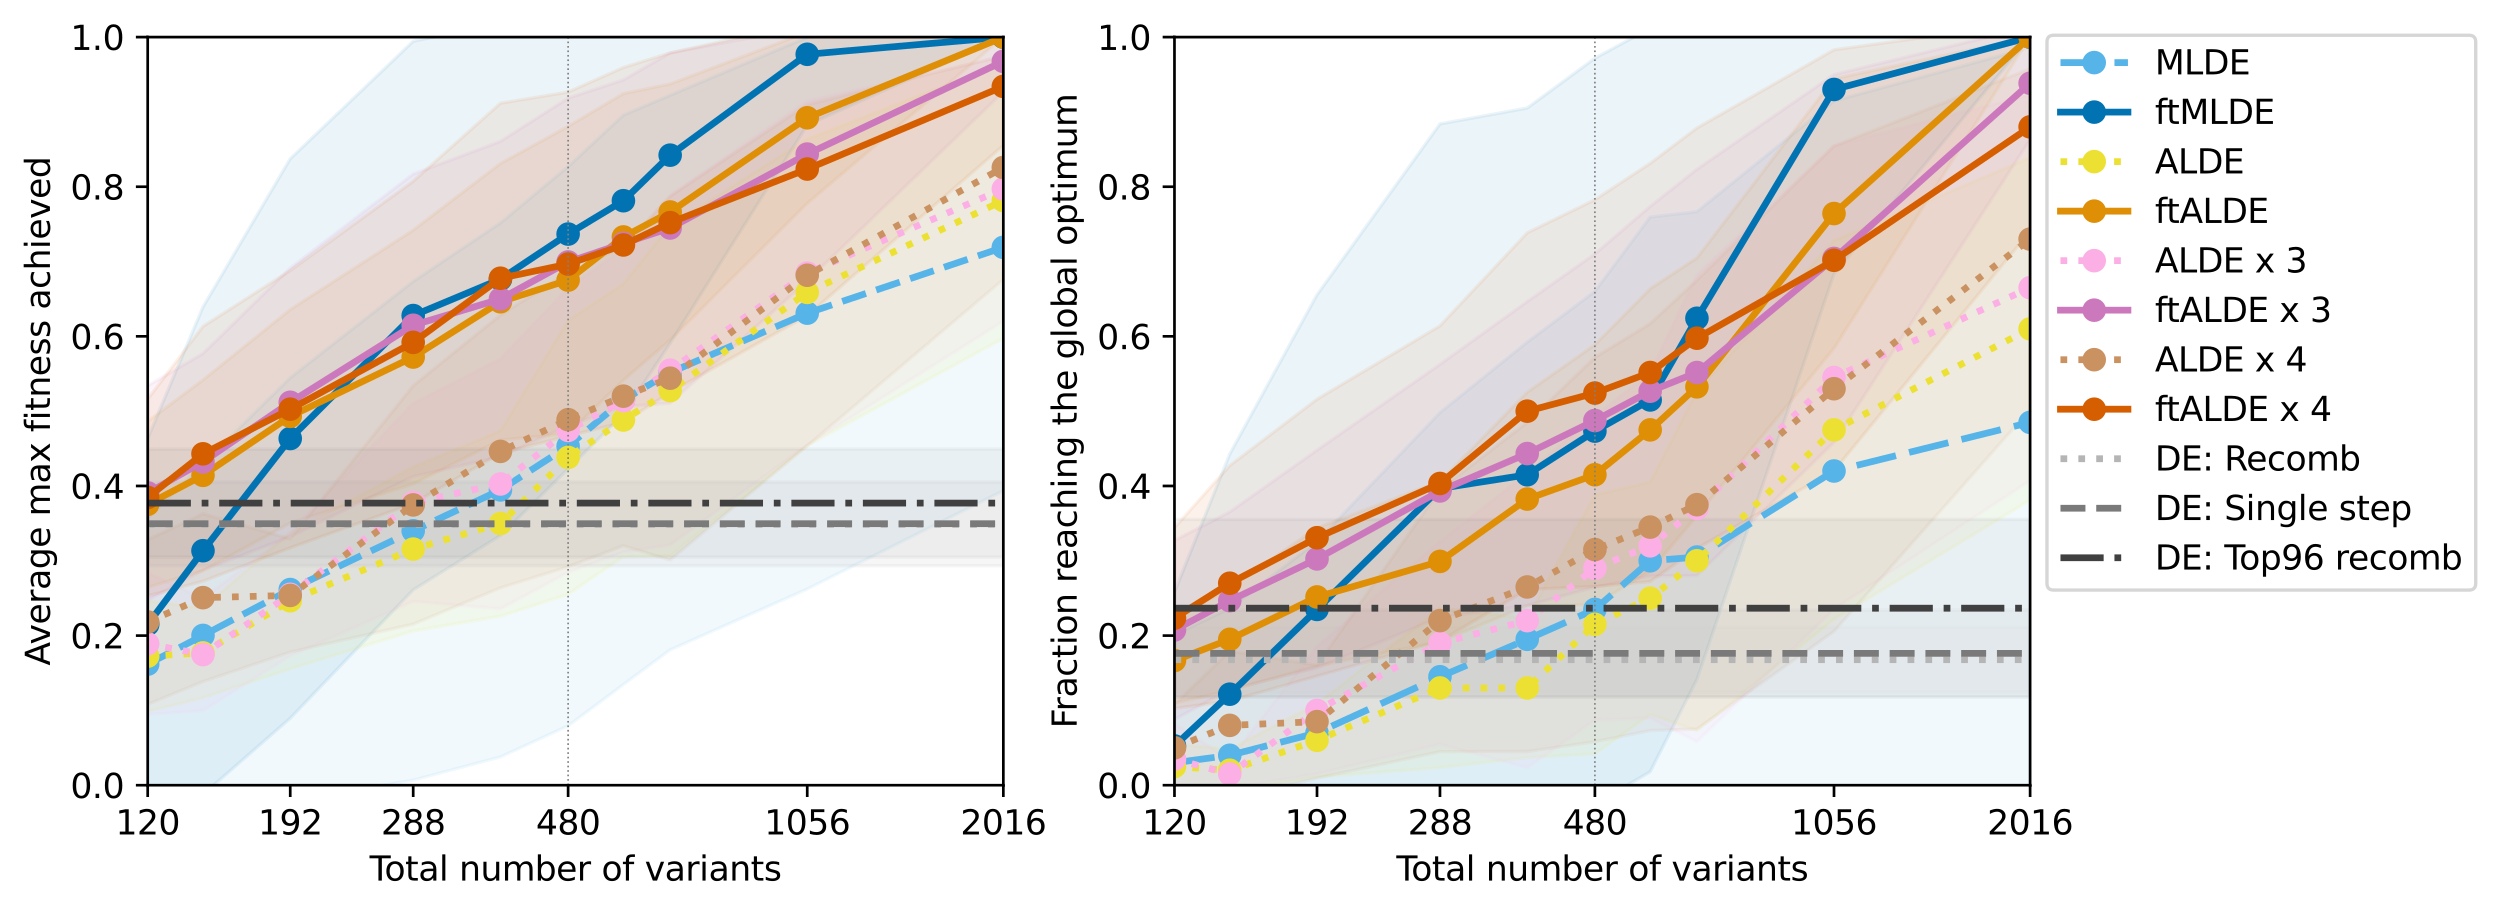 <?xml version="1.0" encoding="utf-8" standalone="no"?>
<!DOCTYPE svg PUBLIC "-//W3C//DTD SVG 1.1//EN"
  "http://www.w3.org/Graphics/SVG/1.1/DTD/svg11.dtd">
<svg xmlns:xlink="http://www.w3.org/1999/xlink" width="741.07pt" height="270.315pt" viewBox="0 0 741.07 270.315" xmlns="http://www.w3.org/2000/svg" version="1.1">
 <defs>
  <style type="text/css">*{stroke-linejoin: round; stroke-linecap: butt}</style>
 </defs>
 <g id="figure_1">
  <g id="patch_1">
   <path d="M 0 270.315 
L 741.07 270.315 
L 741.07 0 
L 0 0 
z
" style="fill: #ffffff"/>
  </g>
  <g id="axes_1">
   <g id="patch_2">
    <path d="M 43.781 232.759 
L 297.418 232.759 
L 297.418 10.999 
L 43.781 10.999 
z
" style="fill: #ffffff"/>
   </g>
   <g id="PolyCollection_1">
    <defs>
     <path id="mb2439f7088" d="M 43.781 -116.778 
L 43.781 -30.099 
L 60.172 -31.108 
L 86.034 -32.77 
L 122.484 -39.071 
L 148.346 -45.948 
L 168.406 -55.17 
L 184.797 -67.413 
L 198.655 -77.695 
L 239.287 -95.717 
L 297.418 -124.84 
L 297.418 -269.153 
L 297.418 -269.153 
L 239.287 -259.259 
L 198.655 -242.085 
L 184.797 -236.191 
L 168.406 -220.948 
L 148.346 -204.229 
L 122.484 -186.896 
L 86.034 -158.343 
L 60.172 -132.81 
L 43.781 -116.778 
z
" style="stroke: #56b4e9; stroke-opacity: 0.08"/>
    </defs>
    <g clip-path="url(#pf055e7c30d)">
     <use xlink:href="#mb2439f7088" x="0" y="270.315" style="fill: #56b4e9; fill-opacity: 0.08; stroke: #56b4e9; stroke-opacity: 0.08"/>
    </g>
   </g>
   <g id="PolyCollection_2">
    <defs>
     <path id="m91de91dd57" d="M 43.781 -140.347 
L 43.781 -30.07 
L 60.172 -34.817 
L 86.034 -57.409 
L 122.484 -95.461 
L 148.346 -111.587 
L 168.406 -131.338 
L 184.797 -147.584 
L 198.655 -168.57 
L 239.287 -233.242 
L 297.418 -259.316 
L 297.418 -259.316 
L 297.418 -259.316 
L 239.287 -275.202 
L 198.655 -280.073 
L 184.797 -274.055 
L 168.406 -270.527 
L 148.346 -263.558 
L 122.484 -258.086 
L 86.034 -223.25 
L 60.172 -179.321 
L 43.781 -140.347 
z
" style="stroke: #0173b2; stroke-opacity: 0.08"/>
    </defs>
    <g clip-path="url(#pf055e7c30d)">
     <use xlink:href="#m91de91dd57" x="0" y="270.315" style="fill: #0173b2; fill-opacity: 0.08; stroke: #0173b2; stroke-opacity: 0.08"/>
    </g>
   </g>
   <g id="PolyCollection_3">
    <defs>
     <path id="m1234a8c45b" d="M 43.781 -92.184 
L 43.781 -59.434 
L 60.172 -63.491 
L 86.034 -72.052 
L 122.484 -83.276 
L 148.346 -87.628 
L 168.406 -94.108 
L 184.797 -105.364 
L 198.655 -105.53 
L 239.287 -138.219 
L 297.418 -170.018 
L 297.418 -251.72 
L 297.418 -251.72 
L 239.287 -229.07 
L 198.655 -203.502 
L 184.797 -186.254 
L 168.406 -175.325 
L 148.346 -142.655 
L 122.484 -131.825 
L 86.034 -112.414 
L 60.172 -90.063 
L 43.781 -92.184 
z
" style="stroke: #ece133; stroke-opacity: 0.08"/>
    </defs>
    <g clip-path="url(#pf055e7c30d)">
     <use xlink:href="#m1234a8c45b" x="0" y="270.315" style="fill: #ece133; fill-opacity: 0.08; stroke: #ece133; stroke-opacity: 0.08"/>
    </g>
   </g>
   <g id="PolyCollection_4">
    <defs>
     <path id="mebaaefdd2c" d="M 43.781 -145.424 
L 43.781 -96.221 
L 60.172 -101.148 
L 86.034 -115.284 
L 122.484 -126.893 
L 148.346 -139.895 
L 168.406 -141.727 
L 184.797 -157.61 
L 198.655 -169.53 
L 239.287 -210.051 
L 297.418 -259.316 
L 297.418 -259.316 
L 297.418 -259.316 
L 239.287 -260.752 
L 198.655 -245.412 
L 184.797 -242.55 
L 168.406 -232.844 
L 148.346 -221.834 
L 122.484 -202.064 
L 86.034 -178.528 
L 60.172 -157.67 
L 43.781 -145.424 
z
" style="stroke: #de8f05; stroke-opacity: 0.08"/>
    </defs>
    <g clip-path="url(#pf055e7c30d)">
     <use xlink:href="#mebaaefdd2c" x="0" y="270.315" style="fill: #de8f05; fill-opacity: 0.08; stroke: #de8f05; stroke-opacity: 0.08"/>
    </g>
   </g>
   <g id="PolyCollection_5">
    <defs>
     <path id="mfd65d7d4ef" d="M 43.781 -100.4 
L 43.781 -58.557 
L 60.172 -59.617 
L 86.034 -75.88 
L 122.484 -92.053 
L 148.346 -89.849 
L 168.406 -100.697 
L 184.797 -106.641 
L 198.655 -108.87 
L 239.287 -138.416 
L 297.418 -175.109 
L 297.418 -253.516 
L 297.418 -253.516 
L 239.287 -240.304 
L 198.655 -212.286 
L 184.797 -196.452 
L 168.406 -184.779 
L 148.346 -163.864 
L 122.484 -150.658 
L 86.034 -112.395 
L 60.172 -92.933 
L 43.781 -100.4 
z
" style="stroke: #fbafe4; stroke-opacity: 0.08"/>
    </defs>
    <g clip-path="url(#pf055e7c30d)">
     <use xlink:href="#mfd65d7d4ef" x="0" y="270.315" style="fill: #fbafe4; fill-opacity: 0.08; stroke: #fbafe4; stroke-opacity: 0.08"/>
    </g>
   </g>
   <g id="PolyCollection_6">
    <defs>
     <path id="mf8839d98c2" d="M 43.781 -155.961 
L 43.781 -92.448 
L 60.172 -101.276 
L 86.034 -111.265 
L 122.484 -129.073 
L 148.346 -134.98 
L 168.406 -144.098 
L 184.797 -149.743 
L 198.655 -150.816 
L 239.287 -187.002 
L 297.418 -243.103 
L 297.418 -261.157 
L 297.418 -261.157 
L 239.287 -262.284 
L 198.655 -254.645 
L 184.797 -246.637 
L 168.406 -241.225 
L 148.346 -228.422 
L 122.484 -218.73 
L 86.034 -190.861 
L 60.172 -165.526 
L 43.781 -155.961 
z
" style="stroke: #cc78bc; stroke-opacity: 0.08"/>
    </defs>
    <g clip-path="url(#pf055e7c30d)">
     <use xlink:href="#mf8839d98c2" x="0" y="270.315" style="fill: #cc78bc; fill-opacity: 0.08; stroke: #cc78bc; stroke-opacity: 0.08"/>
    </g>
   </g>
   <g id="PolyCollection_7">
    <defs>
     <path id="m3a98eeb457" d="M 43.781 -110.34 
L 43.781 -61.547 
L 60.172 -68.285 
L 86.034 -77.053 
L 122.484 -85.316 
L 148.346 -96.085 
L 168.406 -102.332 
L 184.797 -108.571 
L 198.655 -104.276 
L 239.287 -138.165 
L 297.418 -187.483 
L 297.418 -253.856 
L 297.418 -253.856 
L 239.287 -239.283 
L 198.655 -212.142 
L 184.797 -197.2 
L 168.406 -189.506 
L 148.346 -176.925 
L 122.484 -155.976 
L 86.034 -110.579 
L 60.172 -118.026 
L 43.781 -110.34 
z
" style="stroke: #ca9161; stroke-opacity: 0.08"/>
    </defs>
    <g clip-path="url(#pf055e7c30d)">
     <use xlink:href="#m3a98eeb457" x="0" y="270.315" style="fill: #ca9161; fill-opacity: 0.08; stroke: #ca9161; stroke-opacity: 0.08"/>
    </g>
   </g>
   <g id="PolyCollection_8">
    <defs>
     <path id="m47e6ba2bcd" d="M 43.781 -152.043 
L 43.781 -93.671 
L 60.172 -98.034 
L 86.034 -107.925 
L 122.484 -121.066 
L 148.346 -135.959 
L 168.406 -141.056 
L 184.797 -145.107 
L 198.655 -154.005 
L 239.287 -176.765 
L 297.418 -227.205 
L 297.418 -262.202 
L 297.418 -262.202 
L 239.287 -263.643 
L 198.655 -254.637 
L 184.797 -250.3 
L 168.406 -243.016 
L 148.346 -239.723 
L 122.484 -216.583 
L 86.034 -190.12 
L 60.172 -173.552 
L 43.781 -152.043 
z
" style="stroke: #d55e00; stroke-opacity: 0.08"/>
    </defs>
    <g clip-path="url(#pf055e7c30d)">
     <use xlink:href="#m47e6ba2bcd" x="0" y="270.315" style="fill: #d55e00; fill-opacity: 0.08; stroke: #d55e00; stroke-opacity: 0.08"/>
    </g>
   </g>
   <g id="PolyCollection_9">
    <defs>
     <path id="ma2b15835a3" d="M 43.781 -127.308 
L 43.781 -102.463 
L 60.172 -102.463 
L 86.034 -102.463 
L 122.484 -102.463 
L 148.346 -102.463 
L 168.406 -102.463 
L 184.797 -102.463 
L 198.655 -102.463 
L 239.287 -102.463 
L 297.418 -102.463 
L 297.418 -127.308 
L 297.418 -127.308 
L 239.287 -127.308 
L 198.655 -127.308 
L 184.797 -127.308 
L 168.406 -127.308 
L 148.346 -127.308 
L 122.484 -127.308 
L 86.034 -127.308 
L 60.172 -127.308 
L 43.781 -127.308 
z
" style="stroke: #b5b5b5; stroke-opacity: 0.05"/>
    </defs>
    <g clip-path="url(#pf055e7c30d)">
     <use xlink:href="#ma2b15835a3" x="0" y="270.315" style="fill: #b5b5b5; fill-opacity: 0.05; stroke: #b5b5b5; stroke-opacity: 0.05"/>
    </g>
   </g>
   <g id="PolyCollection_10">
    <defs>
     <path id="m7268e2d21c" d="M 43.781 -127.465 
L 43.781 -102.7 
L 60.172 -102.7 
L 86.034 -102.7 
L 122.484 -102.7 
L 148.346 -102.7 
L 168.406 -102.7 
L 184.797 -102.7 
L 198.655 -102.7 
L 239.287 -102.7 
L 297.418 -102.7 
L 297.418 -127.465 
L 297.418 -127.465 
L 239.287 -127.465 
L 198.655 -127.465 
L 184.797 -127.465 
L 168.406 -127.465 
L 148.346 -127.465 
L 122.484 -127.465 
L 86.034 -127.465 
L 60.172 -127.465 
L 43.781 -127.465 
z
" style="stroke: #7a7a7a; stroke-opacity: 0.05"/>
    </defs>
    <g clip-path="url(#pf055e7c30d)">
     <use xlink:href="#m7268e2d21c" x="0" y="270.315" style="fill: #7a7a7a; fill-opacity: 0.05; stroke: #7a7a7a; stroke-opacity: 0.05"/>
    </g>
   </g>
   <g id="PolyCollection_11">
    <defs>
     <path id="mc18d22bb87" d="M 43.781 -137.213 
L 43.781 -105.146 
L 60.172 -105.146 
L 86.034 -105.146 
L 122.484 -105.146 
L 148.346 -105.146 
L 168.406 -105.146 
L 184.797 -105.146 
L 198.655 -105.146 
L 239.287 -105.146 
L 297.418 -105.146 
L 297.418 -137.213 
L 297.418 -137.213 
L 239.287 -137.213 
L 198.655 -137.213 
L 184.797 -137.213 
L 168.406 -137.213 
L 148.346 -137.213 
L 122.484 -137.213 
L 86.034 -137.213 
L 60.172 -137.213 
L 43.781 -137.213 
z
" style="stroke: #404040; stroke-opacity: 0.05"/>
    </defs>
    <g clip-path="url(#pf055e7c30d)">
     <use xlink:href="#mc18d22bb87" x="0" y="270.315" style="fill: #404040; fill-opacity: 0.05; stroke: #404040; stroke-opacity: 0.05"/>
    </g>
   </g>
   <g id="matplotlib.axis_1">
    <g id="xtick_1">
     <g id="line2d_1">
      <defs>
       <path id="md0ea1dd91b" d="M 0 0 
L 0 3.5 
" style="stroke: #000000; stroke-width: 0.8"/>
      </defs>
      <g>
       <use xlink:href="#md0ea1dd91b" x="43.781" y="232.759" style="stroke: #000000; stroke-width: 0.8"/>
      </g>
     </g>
     <g id="text_1">
      <!-- 120 -->
      <g transform="translate(34.237 247.358) scale(0.1 -0.1)">
       <defs>
        <path id="DejaVuSans-31" d="M 794 531 
L 1825 531 
L 1825 4091 
L 703 3866 
L 703 4441 
L 1819 4666 
L 2450 4666 
L 2450 531 
L 3481 531 
L 3481 0 
L 794 0 
L 794 531 
z
" transform="scale(0.016)"/>
        <path id="DejaVuSans-32" d="M 1228 531 
L 3431 531 
L 3431 0 
L 469 0 
L 469 531 
Q 828 903 1448 1529 
Q 2069 2156 2228 2338 
Q 2531 2678 2651 2914 
Q 2772 3150 2772 3378 
Q 2772 3750 2511 3984 
Q 2250 4219 1831 4219 
Q 1534 4219 1204 4116 
Q 875 4013 500 3803 
L 500 4441 
Q 881 4594 1212 4672 
Q 1544 4750 1819 4750 
Q 2544 4750 2975 4387 
Q 3406 4025 3406 3419 
Q 3406 3131 3298 2873 
Q 3191 2616 2906 2266 
Q 2828 2175 2409 1742 
Q 1991 1309 1228 531 
z
" transform="scale(0.016)"/>
        <path id="DejaVuSans-30" d="M 2034 4250 
Q 1547 4250 1301 3770 
Q 1056 3291 1056 2328 
Q 1056 1369 1301 889 
Q 1547 409 2034 409 
Q 2525 409 2770 889 
Q 3016 1369 3016 2328 
Q 3016 3291 2770 3770 
Q 2525 4250 2034 4250 
z
M 2034 4750 
Q 2819 4750 3233 4129 
Q 3647 3509 3647 2328 
Q 3647 1150 3233 529 
Q 2819 -91 2034 -91 
Q 1250 -91 836 529 
Q 422 1150 422 2328 
Q 422 3509 836 4129 
Q 1250 4750 2034 4750 
z
" transform="scale(0.016)"/>
       </defs>
       <use xlink:href="#DejaVuSans-31"/>
       <use xlink:href="#DejaVuSans-32" x="63.623"/>
       <use xlink:href="#DejaVuSans-30" x="127.246"/>
      </g>
     </g>
    </g>
    <g id="xtick_2">
     <g id="line2d_2">
      <g>
       <use xlink:href="#md0ea1dd91b" x="86.034" y="232.759" style="stroke: #000000; stroke-width: 0.8"/>
      </g>
     </g>
     <g id="text_2">
      <!-- 192 -->
      <g transform="translate(76.49 247.358) scale(0.1 -0.1)">
       <defs>
        <path id="DejaVuSans-39" d="M 703 97 
L 703 672 
Q 941 559 1184 500 
Q 1428 441 1663 441 
Q 2288 441 2617 861 
Q 2947 1281 2994 2138 
Q 2813 1869 2534 1725 
Q 2256 1581 1919 1581 
Q 1219 1581 811 2004 
Q 403 2428 403 3163 
Q 403 3881 828 4315 
Q 1253 4750 1959 4750 
Q 2769 4750 3195 4129 
Q 3622 3509 3622 2328 
Q 3622 1225 3098 567 
Q 2575 -91 1691 -91 
Q 1453 -91 1209 -44 
Q 966 3 703 97 
z
M 1959 2075 
Q 2384 2075 2632 2365 
Q 2881 2656 2881 3163 
Q 2881 3666 2632 3958 
Q 2384 4250 1959 4250 
Q 1534 4250 1286 3958 
Q 1038 3666 1038 3163 
Q 1038 2656 1286 2365 
Q 1534 2075 1959 2075 
z
" transform="scale(0.016)"/>
       </defs>
       <use xlink:href="#DejaVuSans-31"/>
       <use xlink:href="#DejaVuSans-39" x="63.623"/>
       <use xlink:href="#DejaVuSans-32" x="127.246"/>
      </g>
     </g>
    </g>
    <g id="xtick_3">
     <g id="line2d_3">
      <g>
       <use xlink:href="#md0ea1dd91b" x="122.484" y="232.759" style="stroke: #000000; stroke-width: 0.8"/>
      </g>
     </g>
     <g id="text_3">
      <!-- 288 -->
      <g transform="translate(112.94 247.358) scale(0.1 -0.1)">
       <defs>
        <path id="DejaVuSans-38" d="M 2034 2216 
Q 1584 2216 1326 1975 
Q 1069 1734 1069 1313 
Q 1069 891 1326 650 
Q 1584 409 2034 409 
Q 2484 409 2743 651 
Q 3003 894 3003 1313 
Q 3003 1734 2745 1975 
Q 2488 2216 2034 2216 
z
M 1403 2484 
Q 997 2584 770 2862 
Q 544 3141 544 3541 
Q 544 4100 942 4425 
Q 1341 4750 2034 4750 
Q 2731 4750 3128 4425 
Q 3525 4100 3525 3541 
Q 3525 3141 3298 2862 
Q 3072 2584 2669 2484 
Q 3125 2378 3379 2068 
Q 3634 1759 3634 1313 
Q 3634 634 3220 271 
Q 2806 -91 2034 -91 
Q 1263 -91 848 271 
Q 434 634 434 1313 
Q 434 1759 690 2068 
Q 947 2378 1403 2484 
z
M 1172 3481 
Q 1172 3119 1398 2916 
Q 1625 2713 2034 2713 
Q 2441 2713 2670 2916 
Q 2900 3119 2900 3481 
Q 2900 3844 2670 4047 
Q 2441 4250 2034 4250 
Q 1625 4250 1398 4047 
Q 1172 3844 1172 3481 
z
" transform="scale(0.016)"/>
       </defs>
       <use xlink:href="#DejaVuSans-32"/>
       <use xlink:href="#DejaVuSans-38" x="63.623"/>
       <use xlink:href="#DejaVuSans-38" x="127.246"/>
      </g>
     </g>
    </g>
    <g id="xtick_4">
     <g id="line2d_4">
      <g>
       <use xlink:href="#md0ea1dd91b" x="168.406" y="232.759" style="stroke: #000000; stroke-width: 0.8"/>
      </g>
     </g>
     <g id="text_4">
      <!-- 480 -->
      <g transform="translate(158.863 247.358) scale(0.1 -0.1)">
       <defs>
        <path id="DejaVuSans-34" d="M 2419 4116 
L 825 1625 
L 2419 1625 
L 2419 4116 
z
M 2253 4666 
L 3047 4666 
L 3047 1625 
L 3713 1625 
L 3713 1100 
L 3047 1100 
L 3047 0 
L 2419 0 
L 2419 1100 
L 313 1100 
L 313 1709 
L 2253 4666 
z
" transform="scale(0.016)"/>
       </defs>
       <use xlink:href="#DejaVuSans-34"/>
       <use xlink:href="#DejaVuSans-38" x="63.623"/>
       <use xlink:href="#DejaVuSans-30" x="127.246"/>
      </g>
     </g>
    </g>
    <g id="xtick_5">
     <g id="line2d_5">
      <g>
       <use xlink:href="#md0ea1dd91b" x="239.287" y="232.759" style="stroke: #000000; stroke-width: 0.8"/>
      </g>
     </g>
     <g id="text_5">
      <!-- 1056 -->
      <g transform="translate(226.562 247.358) scale(0.1 -0.1)">
       <defs>
        <path id="DejaVuSans-35" d="M 691 4666 
L 3169 4666 
L 3169 4134 
L 1269 4134 
L 1269 2991 
Q 1406 3038 1543 3061 
Q 1681 3084 1819 3084 
Q 2600 3084 3056 2656 
Q 3513 2228 3513 1497 
Q 3513 744 3044 326 
Q 2575 -91 1722 -91 
Q 1428 -91 1123 -41 
Q 819 9 494 109 
L 494 744 
Q 775 591 1075 516 
Q 1375 441 1709 441 
Q 2250 441 2565 725 
Q 2881 1009 2881 1497 
Q 2881 1984 2565 2268 
Q 2250 2553 1709 2553 
Q 1456 2553 1204 2497 
Q 953 2441 691 2322 
L 691 4666 
z
" transform="scale(0.016)"/>
        <path id="DejaVuSans-36" d="M 2113 2584 
Q 1688 2584 1439 2293 
Q 1191 2003 1191 1497 
Q 1191 994 1439 701 
Q 1688 409 2113 409 
Q 2538 409 2786 701 
Q 3034 994 3034 1497 
Q 3034 2003 2786 2293 
Q 2538 2584 2113 2584 
z
M 3366 4563 
L 3366 3988 
Q 3128 4100 2886 4159 
Q 2644 4219 2406 4219 
Q 1781 4219 1451 3797 
Q 1122 3375 1075 2522 
Q 1259 2794 1537 2939 
Q 1816 3084 2150 3084 
Q 2853 3084 3261 2657 
Q 3669 2231 3669 1497 
Q 3669 778 3244 343 
Q 2819 -91 2113 -91 
Q 1303 -91 875 529 
Q 447 1150 447 2328 
Q 447 3434 972 4092 
Q 1497 4750 2381 4750 
Q 2619 4750 2861 4703 
Q 3103 4656 3366 4563 
z
" transform="scale(0.016)"/>
       </defs>
       <use xlink:href="#DejaVuSans-31"/>
       <use xlink:href="#DejaVuSans-30" x="63.623"/>
       <use xlink:href="#DejaVuSans-35" x="127.246"/>
       <use xlink:href="#DejaVuSans-36" x="190.869"/>
      </g>
     </g>
    </g>
    <g id="xtick_6">
     <g id="line2d_6">
      <g>
       <use xlink:href="#md0ea1dd91b" x="297.418" y="232.759" style="stroke: #000000; stroke-width: 0.8"/>
      </g>
     </g>
     <g id="text_6">
      <!-- 2016 -->
      <g transform="translate(284.693 247.358) scale(0.1 -0.1)">
       <use xlink:href="#DejaVuSans-32"/>
       <use xlink:href="#DejaVuSans-30" x="63.623"/>
       <use xlink:href="#DejaVuSans-31" x="127.246"/>
       <use xlink:href="#DejaVuSans-36" x="190.869"/>
      </g>
     </g>
    </g>
    <g id="text_7">
     <!-- Total number of variants -->
     <g transform="translate(109.556 261.036) scale(0.1 -0.1)">
      <defs>
       <path id="DejaVuSans-54" d="M -19 4666 
L 3928 4666 
L 3928 4134 
L 2272 4134 
L 2272 0 
L 1638 0 
L 1638 4134 
L -19 4134 
L -19 4666 
z
" transform="scale(0.016)"/>
       <path id="DejaVuSans-6f" d="M 1959 3097 
Q 1497 3097 1228 2736 
Q 959 2375 959 1747 
Q 959 1119 1226 758 
Q 1494 397 1959 397 
Q 2419 397 2687 759 
Q 2956 1122 2956 1747 
Q 2956 2369 2687 2733 
Q 2419 3097 1959 3097 
z
M 1959 3584 
Q 2709 3584 3137 3096 
Q 3566 2609 3566 1747 
Q 3566 888 3137 398 
Q 2709 -91 1959 -91 
Q 1206 -91 779 398 
Q 353 888 353 1747 
Q 353 2609 779 3096 
Q 1206 3584 1959 3584 
z
" transform="scale(0.016)"/>
       <path id="DejaVuSans-74" d="M 1172 4494 
L 1172 3500 
L 2356 3500 
L 2356 3053 
L 1172 3053 
L 1172 1153 
Q 1172 725 1289 603 
Q 1406 481 1766 481 
L 2356 481 
L 2356 0 
L 1766 0 
Q 1100 0 847 248 
Q 594 497 594 1153 
L 594 3053 
L 172 3053 
L 172 3500 
L 594 3500 
L 594 4494 
L 1172 4494 
z
" transform="scale(0.016)"/>
       <path id="DejaVuSans-61" d="M 2194 1759 
Q 1497 1759 1228 1600 
Q 959 1441 959 1056 
Q 959 750 1161 570 
Q 1363 391 1709 391 
Q 2188 391 2477 730 
Q 2766 1069 2766 1631 
L 2766 1759 
L 2194 1759 
z
M 3341 1997 
L 3341 0 
L 2766 0 
L 2766 531 
Q 2569 213 2275 61 
Q 1981 -91 1556 -91 
Q 1019 -91 701 211 
Q 384 513 384 1019 
Q 384 1609 779 1909 
Q 1175 2209 1959 2209 
L 2766 2209 
L 2766 2266 
Q 2766 2663 2505 2880 
Q 2244 3097 1772 3097 
Q 1472 3097 1187 3025 
Q 903 2953 641 2809 
L 641 3341 
Q 956 3463 1253 3523 
Q 1550 3584 1831 3584 
Q 2591 3584 2966 3190 
Q 3341 2797 3341 1997 
z
" transform="scale(0.016)"/>
       <path id="DejaVuSans-6c" d="M 603 4863 
L 1178 4863 
L 1178 0 
L 603 0 
L 603 4863 
z
" transform="scale(0.016)"/>
       <path id="DejaVuSans-20" transform="scale(0.016)"/>
       <path id="DejaVuSans-6e" d="M 3513 2113 
L 3513 0 
L 2938 0 
L 2938 2094 
Q 2938 2591 2744 2837 
Q 2550 3084 2163 3084 
Q 1697 3084 1428 2787 
Q 1159 2491 1159 1978 
L 1159 0 
L 581 0 
L 581 3500 
L 1159 3500 
L 1159 2956 
Q 1366 3272 1645 3428 
Q 1925 3584 2291 3584 
Q 2894 3584 3203 3211 
Q 3513 2838 3513 2113 
z
" transform="scale(0.016)"/>
       <path id="DejaVuSans-75" d="M 544 1381 
L 544 3500 
L 1119 3500 
L 1119 1403 
Q 1119 906 1312 657 
Q 1506 409 1894 409 
Q 2359 409 2629 706 
Q 2900 1003 2900 1516 
L 2900 3500 
L 3475 3500 
L 3475 0 
L 2900 0 
L 2900 538 
Q 2691 219 2414 64 
Q 2138 -91 1772 -91 
Q 1169 -91 856 284 
Q 544 659 544 1381 
z
M 1991 3584 
L 1991 3584 
z
" transform="scale(0.016)"/>
       <path id="DejaVuSans-6d" d="M 3328 2828 
Q 3544 3216 3844 3400 
Q 4144 3584 4550 3584 
Q 5097 3584 5394 3201 
Q 5691 2819 5691 2113 
L 5691 0 
L 5113 0 
L 5113 2094 
Q 5113 2597 4934 2840 
Q 4756 3084 4391 3084 
Q 3944 3084 3684 2787 
Q 3425 2491 3425 1978 
L 3425 0 
L 2847 0 
L 2847 2094 
Q 2847 2600 2669 2842 
Q 2491 3084 2119 3084 
Q 1678 3084 1418 2786 
Q 1159 2488 1159 1978 
L 1159 0 
L 581 0 
L 581 3500 
L 1159 3500 
L 1159 2956 
Q 1356 3278 1631 3431 
Q 1906 3584 2284 3584 
Q 2666 3584 2933 3390 
Q 3200 3197 3328 2828 
z
" transform="scale(0.016)"/>
       <path id="DejaVuSans-62" d="M 3116 1747 
Q 3116 2381 2855 2742 
Q 2594 3103 2138 3103 
Q 1681 3103 1420 2742 
Q 1159 2381 1159 1747 
Q 1159 1113 1420 752 
Q 1681 391 2138 391 
Q 2594 391 2855 752 
Q 3116 1113 3116 1747 
z
M 1159 2969 
Q 1341 3281 1617 3432 
Q 1894 3584 2278 3584 
Q 2916 3584 3314 3078 
Q 3713 2572 3713 1747 
Q 3713 922 3314 415 
Q 2916 -91 2278 -91 
Q 1894 -91 1617 61 
Q 1341 213 1159 525 
L 1159 0 
L 581 0 
L 581 4863 
L 1159 4863 
L 1159 2969 
z
" transform="scale(0.016)"/>
       <path id="DejaVuSans-65" d="M 3597 1894 
L 3597 1613 
L 953 1613 
Q 991 1019 1311 708 
Q 1631 397 2203 397 
Q 2534 397 2845 478 
Q 3156 559 3463 722 
L 3463 178 
Q 3153 47 2828 -22 
Q 2503 -91 2169 -91 
Q 1331 -91 842 396 
Q 353 884 353 1716 
Q 353 2575 817 3079 
Q 1281 3584 2069 3584 
Q 2775 3584 3186 3129 
Q 3597 2675 3597 1894 
z
M 3022 2063 
Q 3016 2534 2758 2815 
Q 2500 3097 2075 3097 
Q 1594 3097 1305 2825 
Q 1016 2553 972 2059 
L 3022 2063 
z
" transform="scale(0.016)"/>
       <path id="DejaVuSans-72" d="M 2631 2963 
Q 2534 3019 2420 3045 
Q 2306 3072 2169 3072 
Q 1681 3072 1420 2755 
Q 1159 2438 1159 1844 
L 1159 0 
L 581 0 
L 581 3500 
L 1159 3500 
L 1159 2956 
Q 1341 3275 1631 3429 
Q 1922 3584 2338 3584 
Q 2397 3584 2469 3576 
Q 2541 3569 2628 3553 
L 2631 2963 
z
" transform="scale(0.016)"/>
       <path id="DejaVuSans-66" d="M 2375 4863 
L 2375 4384 
L 1825 4384 
Q 1516 4384 1395 4259 
Q 1275 4134 1275 3809 
L 1275 3500 
L 2222 3500 
L 2222 3053 
L 1275 3053 
L 1275 0 
L 697 0 
L 697 3053 
L 147 3053 
L 147 3500 
L 697 3500 
L 697 3744 
Q 697 4328 969 4595 
Q 1241 4863 1831 4863 
L 2375 4863 
z
" transform="scale(0.016)"/>
       <path id="DejaVuSans-76" d="M 191 3500 
L 800 3500 
L 1894 563 
L 2988 3500 
L 3597 3500 
L 2284 0 
L 1503 0 
L 191 3500 
z
" transform="scale(0.016)"/>
       <path id="DejaVuSans-69" d="M 603 3500 
L 1178 3500 
L 1178 0 
L 603 0 
L 603 3500 
z
M 603 4863 
L 1178 4863 
L 1178 4134 
L 603 4134 
L 603 4863 
z
" transform="scale(0.016)"/>
       <path id="DejaVuSans-73" d="M 2834 3397 
L 2834 2853 
Q 2591 2978 2328 3040 
Q 2066 3103 1784 3103 
Q 1356 3103 1142 2972 
Q 928 2841 928 2578 
Q 928 2378 1081 2264 
Q 1234 2150 1697 2047 
L 1894 2003 
Q 2506 1872 2764 1633 
Q 3022 1394 3022 966 
Q 3022 478 2636 193 
Q 2250 -91 1575 -91 
Q 1294 -91 989 -36 
Q 684 19 347 128 
L 347 722 
Q 666 556 975 473 
Q 1284 391 1588 391 
Q 1994 391 2212 530 
Q 2431 669 2431 922 
Q 2431 1156 2273 1281 
Q 2116 1406 1581 1522 
L 1381 1569 
Q 847 1681 609 1914 
Q 372 2147 372 2553 
Q 372 3047 722 3315 
Q 1072 3584 1716 3584 
Q 2034 3584 2315 3537 
Q 2597 3491 2834 3397 
z
" transform="scale(0.016)"/>
      </defs>
      <use xlink:href="#DejaVuSans-54"/>
      <use xlink:href="#DejaVuSans-6f" x="44.084"/>
      <use xlink:href="#DejaVuSans-74" x="105.266"/>
      <use xlink:href="#DejaVuSans-61" x="144.475"/>
      <use xlink:href="#DejaVuSans-6c" x="205.754"/>
      <use xlink:href="#DejaVuSans-20" x="233.537"/>
      <use xlink:href="#DejaVuSans-6e" x="265.324"/>
      <use xlink:href="#DejaVuSans-75" x="328.703"/>
      <use xlink:href="#DejaVuSans-6d" x="392.082"/>
      <use xlink:href="#DejaVuSans-62" x="489.494"/>
      <use xlink:href="#DejaVuSans-65" x="552.971"/>
      <use xlink:href="#DejaVuSans-72" x="614.494"/>
      <use xlink:href="#DejaVuSans-20" x="655.607"/>
      <use xlink:href="#DejaVuSans-6f" x="687.395"/>
      <use xlink:href="#DejaVuSans-66" x="748.576"/>
      <use xlink:href="#DejaVuSans-20" x="783.781"/>
      <use xlink:href="#DejaVuSans-76" x="815.568"/>
      <use xlink:href="#DejaVuSans-61" x="874.748"/>
      <use xlink:href="#DejaVuSans-72" x="936.027"/>
      <use xlink:href="#DejaVuSans-69" x="977.141"/>
      <use xlink:href="#DejaVuSans-61" x="1004.924"/>
      <use xlink:href="#DejaVuSans-6e" x="1066.203"/>
      <use xlink:href="#DejaVuSans-74" x="1129.582"/>
      <use xlink:href="#DejaVuSans-73" x="1168.791"/>
     </g>
    </g>
   </g>
   <g id="matplotlib.axis_2">
    <g id="ytick_1">
     <g id="line2d_7">
      <defs>
       <path id="m19f3aa73cb" d="M 0 0 
L -3.5 0 
" style="stroke: #000000; stroke-width: 0.8"/>
      </defs>
      <g>
       <use xlink:href="#m19f3aa73cb" x="43.781" y="232.759" style="stroke: #000000; stroke-width: 0.8"/>
      </g>
     </g>
     <g id="text_8">
      <!-- 0.0 -->
      <g transform="translate(20.878 236.558) scale(0.1 -0.1)">
       <defs>
        <path id="DejaVuSans-2e" d="M 684 794 
L 1344 794 
L 1344 0 
L 684 0 
L 684 794 
z
" transform="scale(0.016)"/>
       </defs>
       <use xlink:href="#DejaVuSans-30"/>
       <use xlink:href="#DejaVuSans-2e" x="63.623"/>
       <use xlink:href="#DejaVuSans-30" x="95.41"/>
      </g>
     </g>
    </g>
    <g id="ytick_2">
     <g id="line2d_8">
      <g>
       <use xlink:href="#m19f3aa73cb" x="43.781" y="188.407" style="stroke: #000000; stroke-width: 0.8"/>
      </g>
     </g>
     <g id="text_9">
      <!-- 0.2 -->
      <g transform="translate(20.878 192.206) scale(0.1 -0.1)">
       <use xlink:href="#DejaVuSans-30"/>
       <use xlink:href="#DejaVuSans-2e" x="63.623"/>
       <use xlink:href="#DejaVuSans-32" x="95.41"/>
      </g>
     </g>
    </g>
    <g id="ytick_3">
     <g id="line2d_9">
      <g>
       <use xlink:href="#m19f3aa73cb" x="43.781" y="144.055" style="stroke: #000000; stroke-width: 0.8"/>
      </g>
     </g>
     <g id="text_10">
      <!-- 0.4 -->
      <g transform="translate(20.878 147.854) scale(0.1 -0.1)">
       <use xlink:href="#DejaVuSans-30"/>
       <use xlink:href="#DejaVuSans-2e" x="63.623"/>
       <use xlink:href="#DejaVuSans-34" x="95.41"/>
      </g>
     </g>
    </g>
    <g id="ytick_4">
     <g id="line2d_10">
      <g>
       <use xlink:href="#m19f3aa73cb" x="43.781" y="99.703" style="stroke: #000000; stroke-width: 0.8"/>
      </g>
     </g>
     <g id="text_11">
      <!-- 0.6 -->
      <g transform="translate(20.878 103.502) scale(0.1 -0.1)">
       <use xlink:href="#DejaVuSans-30"/>
       <use xlink:href="#DejaVuSans-2e" x="63.623"/>
       <use xlink:href="#DejaVuSans-36" x="95.41"/>
      </g>
     </g>
    </g>
    <g id="ytick_5">
     <g id="line2d_11">
      <g>
       <use xlink:href="#m19f3aa73cb" x="43.781" y="55.351" style="stroke: #000000; stroke-width: 0.8"/>
      </g>
     </g>
     <g id="text_12">
      <!-- 0.8 -->
      <g transform="translate(20.878 59.15) scale(0.1 -0.1)">
       <use xlink:href="#DejaVuSans-30"/>
       <use xlink:href="#DejaVuSans-2e" x="63.623"/>
       <use xlink:href="#DejaVuSans-38" x="95.41"/>
      </g>
     </g>
    </g>
    <g id="ytick_6">
     <g id="line2d_12">
      <g>
       <use xlink:href="#m19f3aa73cb" x="43.781" y="10.999" style="stroke: #000000; stroke-width: 0.8"/>
      </g>
     </g>
     <g id="text_13">
      <!-- 1.0 -->
      <g transform="translate(20.878 14.798) scale(0.1 -0.1)">
       <use xlink:href="#DejaVuSans-31"/>
       <use xlink:href="#DejaVuSans-2e" x="63.623"/>
       <use xlink:href="#DejaVuSans-30" x="95.41"/>
      </g>
     </g>
    </g>
    <g id="text_14">
     <!-- Average max fitness achieved -->
     <g transform="translate(14.798 197.295) rotate(-90) scale(0.1 -0.1)">
      <defs>
       <path id="DejaVuSans-41" d="M 2188 4044 
L 1331 1722 
L 3047 1722 
L 2188 4044 
z
M 1831 4666 
L 2547 4666 
L 4325 0 
L 3669 0 
L 3244 1197 
L 1141 1197 
L 716 0 
L 50 0 
L 1831 4666 
z
" transform="scale(0.016)"/>
       <path id="DejaVuSans-67" d="M 2906 1791 
Q 2906 2416 2648 2759 
Q 2391 3103 1925 3103 
Q 1463 3103 1205 2759 
Q 947 2416 947 1791 
Q 947 1169 1205 825 
Q 1463 481 1925 481 
Q 2391 481 2648 825 
Q 2906 1169 2906 1791 
z
M 3481 434 
Q 3481 -459 3084 -895 
Q 2688 -1331 1869 -1331 
Q 1566 -1331 1297 -1286 
Q 1028 -1241 775 -1147 
L 775 -588 
Q 1028 -725 1275 -790 
Q 1522 -856 1778 -856 
Q 2344 -856 2625 -561 
Q 2906 -266 2906 331 
L 2906 616 
Q 2728 306 2450 153 
Q 2172 0 1784 0 
Q 1141 0 747 490 
Q 353 981 353 1791 
Q 353 2603 747 3093 
Q 1141 3584 1784 3584 
Q 2172 3584 2450 3431 
Q 2728 3278 2906 2969 
L 2906 3500 
L 3481 3500 
L 3481 434 
z
" transform="scale(0.016)"/>
       <path id="DejaVuSans-78" d="M 3513 3500 
L 2247 1797 
L 3578 0 
L 2900 0 
L 1881 1375 
L 863 0 
L 184 0 
L 1544 1831 
L 300 3500 
L 978 3500 
L 1906 2253 
L 2834 3500 
L 3513 3500 
z
" transform="scale(0.016)"/>
       <path id="DejaVuSans-63" d="M 3122 3366 
L 3122 2828 
Q 2878 2963 2633 3030 
Q 2388 3097 2138 3097 
Q 1578 3097 1268 2742 
Q 959 2388 959 1747 
Q 959 1106 1268 751 
Q 1578 397 2138 397 
Q 2388 397 2633 464 
Q 2878 531 3122 666 
L 3122 134 
Q 2881 22 2623 -34 
Q 2366 -91 2075 -91 
Q 1284 -91 818 406 
Q 353 903 353 1747 
Q 353 2603 823 3093 
Q 1294 3584 2113 3584 
Q 2378 3584 2631 3529 
Q 2884 3475 3122 3366 
z
" transform="scale(0.016)"/>
       <path id="DejaVuSans-68" d="M 3513 2113 
L 3513 0 
L 2938 0 
L 2938 2094 
Q 2938 2591 2744 2837 
Q 2550 3084 2163 3084 
Q 1697 3084 1428 2787 
Q 1159 2491 1159 1978 
L 1159 0 
L 581 0 
L 581 4863 
L 1159 4863 
L 1159 2956 
Q 1366 3272 1645 3428 
Q 1925 3584 2291 3584 
Q 2894 3584 3203 3211 
Q 3513 2838 3513 2113 
z
" transform="scale(0.016)"/>
       <path id="DejaVuSans-64" d="M 2906 2969 
L 2906 4863 
L 3481 4863 
L 3481 0 
L 2906 0 
L 2906 525 
Q 2725 213 2448 61 
Q 2172 -91 1784 -91 
Q 1150 -91 751 415 
Q 353 922 353 1747 
Q 353 2572 751 3078 
Q 1150 3584 1784 3584 
Q 2172 3584 2448 3432 
Q 2725 3281 2906 2969 
z
M 947 1747 
Q 947 1113 1208 752 
Q 1469 391 1925 391 
Q 2381 391 2643 752 
Q 2906 1113 2906 1747 
Q 2906 2381 2643 2742 
Q 2381 3103 1925 3103 
Q 1469 3103 1208 2742 
Q 947 2381 947 1747 
z
" transform="scale(0.016)"/>
      </defs>
      <use xlink:href="#DejaVuSans-41"/>
      <use xlink:href="#DejaVuSans-76" x="62.533"/>
      <use xlink:href="#DejaVuSans-65" x="121.713"/>
      <use xlink:href="#DejaVuSans-72" x="183.236"/>
      <use xlink:href="#DejaVuSans-61" x="224.35"/>
      <use xlink:href="#DejaVuSans-67" x="285.629"/>
      <use xlink:href="#DejaVuSans-65" x="349.105"/>
      <use xlink:href="#DejaVuSans-20" x="410.629"/>
      <use xlink:href="#DejaVuSans-6d" x="442.416"/>
      <use xlink:href="#DejaVuSans-61" x="539.828"/>
      <use xlink:href="#DejaVuSans-78" x="601.107"/>
      <use xlink:href="#DejaVuSans-20" x="660.287"/>
      <use xlink:href="#DejaVuSans-66" x="692.074"/>
      <use xlink:href="#DejaVuSans-69" x="727.279"/>
      <use xlink:href="#DejaVuSans-74" x="755.062"/>
      <use xlink:href="#DejaVuSans-6e" x="794.271"/>
      <use xlink:href="#DejaVuSans-65" x="857.65"/>
      <use xlink:href="#DejaVuSans-73" x="919.174"/>
      <use xlink:href="#DejaVuSans-73" x="971.273"/>
      <use xlink:href="#DejaVuSans-20" x="1023.373"/>
      <use xlink:href="#DejaVuSans-61" x="1055.16"/>
      <use xlink:href="#DejaVuSans-63" x="1116.439"/>
      <use xlink:href="#DejaVuSans-68" x="1171.42"/>
      <use xlink:href="#DejaVuSans-69" x="1234.799"/>
      <use xlink:href="#DejaVuSans-65" x="1262.582"/>
      <use xlink:href="#DejaVuSans-76" x="1324.105"/>
      <use xlink:href="#DejaVuSans-65" x="1383.285"/>
      <use xlink:href="#DejaVuSans-64" x="1444.809"/>
     </g>
    </g>
   </g>
   <g id="line2d_13">
    <path d="M 43.781 196.877 
L 60.172 188.357 
L 86.034 174.759 
L 122.484 157.332 
L 148.346 145.227 
L 168.406 132.257 
L 184.797 118.513 
L 198.655 110.425 
L 239.287 92.828 
L 297.418 73.319 
" clip-path="url(#pf055e7c30d)" style="fill: none; stroke-dasharray: 7.4,3.2; stroke-dashoffset: 0; stroke: #56b4e9; stroke-width: 2"/>
    <defs>
     <path id="me512226a5d" d="M 0 3 
C 0.796 3 1.559 2.684 2.121 2.121 
C 2.684 1.559 3 0.796 3 0 
C 3 -0.796 2.684 -1.559 2.121 -2.121 
C 1.559 -2.684 0.796 -3 0 -3 
C -0.796 -3 -1.559 -2.684 -2.121 -2.121 
C -2.684 -1.559 -3 -0.796 -3 0 
C -3 0.796 -2.684 1.559 -2.121 2.121 
C -1.559 2.684 -0.796 3 0 3 
z
" style="stroke: #56b4e9"/>
    </defs>
    <g clip-path="url(#pf055e7c30d)">
     <use xlink:href="#me512226a5d" x="43.781" y="196.877" style="fill: #56b4e9; stroke: #56b4e9"/>
     <use xlink:href="#me512226a5d" x="60.172" y="188.357" style="fill: #56b4e9; stroke: #56b4e9"/>
     <use xlink:href="#me512226a5d" x="86.034" y="174.759" style="fill: #56b4e9; stroke: #56b4e9"/>
     <use xlink:href="#me512226a5d" x="122.484" y="157.332" style="fill: #56b4e9; stroke: #56b4e9"/>
     <use xlink:href="#me512226a5d" x="148.346" y="145.227" style="fill: #56b4e9; stroke: #56b4e9"/>
     <use xlink:href="#me512226a5d" x="168.406" y="132.257" style="fill: #56b4e9; stroke: #56b4e9"/>
     <use xlink:href="#me512226a5d" x="184.797" y="118.513" style="fill: #56b4e9; stroke: #56b4e9"/>
     <use xlink:href="#me512226a5d" x="198.655" y="110.425" style="fill: #56b4e9; stroke: #56b4e9"/>
     <use xlink:href="#me512226a5d" x="239.287" y="92.828" style="fill: #56b4e9; stroke: #56b4e9"/>
     <use xlink:href="#me512226a5d" x="297.418" y="73.319" style="fill: #56b4e9; stroke: #56b4e9"/>
    </g>
   </g>
   <g id="line2d_14">
    <path d="M 43.781 185.107 
L 60.172 163.246 
L 86.034 129.986 
L 122.484 93.541 
L 148.346 82.743 
L 168.406 69.383 
L 184.797 59.496 
L 198.655 45.994 
L 239.287 16.093 
L 297.418 10.999 
" clip-path="url(#pf055e7c30d)" style="fill: none; stroke: #0173b2; stroke-width: 2; stroke-linecap: square"/>
    <defs>
     <path id="m44701e5638" d="M 0 3 
C 0.796 3 1.559 2.684 2.121 2.121 
C 2.684 1.559 3 0.796 3 0 
C 3 -0.796 2.684 -1.559 2.121 -2.121 
C 1.559 -2.684 0.796 -3 0 -3 
C -0.796 -3 -1.559 -2.684 -2.121 -2.121 
C -2.684 -1.559 -3 -0.796 -3 0 
C -3 0.796 -2.684 1.559 -2.121 2.121 
C -1.559 2.684 -0.796 3 0 3 
z
" style="stroke: #0173b2"/>
    </defs>
    <g clip-path="url(#pf055e7c30d)">
     <use xlink:href="#m44701e5638" x="43.781" y="185.107" style="fill: #0173b2; stroke: #0173b2"/>
     <use xlink:href="#m44701e5638" x="60.172" y="163.246" style="fill: #0173b2; stroke: #0173b2"/>
     <use xlink:href="#m44701e5638" x="86.034" y="129.986" style="fill: #0173b2; stroke: #0173b2"/>
     <use xlink:href="#m44701e5638" x="122.484" y="93.541" style="fill: #0173b2; stroke: #0173b2"/>
     <use xlink:href="#m44701e5638" x="148.346" y="82.743" style="fill: #0173b2; stroke: #0173b2"/>
     <use xlink:href="#m44701e5638" x="168.406" y="69.383" style="fill: #0173b2; stroke: #0173b2"/>
     <use xlink:href="#m44701e5638" x="184.797" y="59.496" style="fill: #0173b2; stroke: #0173b2"/>
     <use xlink:href="#m44701e5638" x="198.655" y="45.994" style="fill: #0173b2; stroke: #0173b2"/>
     <use xlink:href="#m44701e5638" x="239.287" y="16.093" style="fill: #0173b2; stroke: #0173b2"/>
     <use xlink:href="#m44701e5638" x="297.418" y="10.999" style="fill: #0173b2; stroke: #0173b2"/>
    </g>
   </g>
   <g id="line2d_15">
    <path d="M 43.781 194.507 
L 60.172 193.539 
L 86.034 178.082 
L 122.484 162.765 
L 148.346 155.174 
L 168.406 135.599 
L 184.797 124.507 
L 198.655 115.799 
L 239.287 86.671 
L 297.418 59.446 
" clip-path="url(#pf055e7c30d)" style="fill: none; stroke-dasharray: 2,3.3; stroke-dashoffset: 0; stroke: #ece133; stroke-width: 2"/>
    <defs>
     <path id="m8d91b09882" d="M 0 3 
C 0.796 3 1.559 2.684 2.121 2.121 
C 2.684 1.559 3 0.796 3 0 
C 3 -0.796 2.684 -1.559 2.121 -2.121 
C 1.559 -2.684 0.796 -3 0 -3 
C -0.796 -3 -1.559 -2.684 -2.121 -2.121 
C -2.684 -1.559 -3 -0.796 -3 0 
C -3 0.796 -2.684 1.559 -2.121 2.121 
C -1.559 2.684 -0.796 3 0 3 
z
" style="stroke: #ece133"/>
    </defs>
    <g clip-path="url(#pf055e7c30d)">
     <use xlink:href="#m8d91b09882" x="43.781" y="194.507" style="fill: #ece133; stroke: #ece133"/>
     <use xlink:href="#m8d91b09882" x="60.172" y="193.539" style="fill: #ece133; stroke: #ece133"/>
     <use xlink:href="#m8d91b09882" x="86.034" y="178.082" style="fill: #ece133; stroke: #ece133"/>
     <use xlink:href="#m8d91b09882" x="122.484" y="162.765" style="fill: #ece133; stroke: #ece133"/>
     <use xlink:href="#m8d91b09882" x="148.346" y="155.174" style="fill: #ece133; stroke: #ece133"/>
     <use xlink:href="#m8d91b09882" x="168.406" y="135.599" style="fill: #ece133; stroke: #ece133"/>
     <use xlink:href="#m8d91b09882" x="184.797" y="124.507" style="fill: #ece133; stroke: #ece133"/>
     <use xlink:href="#m8d91b09882" x="198.655" y="115.799" style="fill: #ece133; stroke: #ece133"/>
     <use xlink:href="#m8d91b09882" x="239.287" y="86.671" style="fill: #ece133; stroke: #ece133"/>
     <use xlink:href="#m8d91b09882" x="297.418" y="59.446" style="fill: #ece133; stroke: #ece133"/>
    </g>
   </g>
   <g id="line2d_16">
    <path d="M 43.781 149.493 
L 60.172 140.906 
L 86.034 123.41 
L 122.484 105.837 
L 148.346 89.451 
L 168.406 83.03 
L 184.797 70.235 
L 198.655 62.844 
L 239.287 34.914 
L 297.418 10.999 
" clip-path="url(#pf055e7c30d)" style="fill: none; stroke: #de8f05; stroke-width: 2; stroke-linecap: square"/>
    <defs>
     <path id="m262a6222c9" d="M 0 3 
C 0.796 3 1.559 2.684 2.121 2.121 
C 2.684 1.559 3 0.796 3 0 
C 3 -0.796 2.684 -1.559 2.121 -2.121 
C 1.559 -2.684 0.796 -3 0 -3 
C -0.796 -3 -1.559 -2.684 -2.121 -2.121 
C -2.684 -1.559 -3 -0.796 -3 0 
C -3 0.796 -2.684 1.559 -2.121 2.121 
C -1.559 2.684 -0.796 3 0 3 
z
" style="stroke: #de8f05"/>
    </defs>
    <g clip-path="url(#pf055e7c30d)">
     <use xlink:href="#m262a6222c9" x="43.781" y="149.493" style="fill: #de8f05; stroke: #de8f05"/>
     <use xlink:href="#m262a6222c9" x="60.172" y="140.906" style="fill: #de8f05; stroke: #de8f05"/>
     <use xlink:href="#m262a6222c9" x="86.034" y="123.41" style="fill: #de8f05; stroke: #de8f05"/>
     <use xlink:href="#m262a6222c9" x="122.484" y="105.837" style="fill: #de8f05; stroke: #de8f05"/>
     <use xlink:href="#m262a6222c9" x="148.346" y="89.451" style="fill: #de8f05; stroke: #de8f05"/>
     <use xlink:href="#m262a6222c9" x="168.406" y="83.03" style="fill: #de8f05; stroke: #de8f05"/>
     <use xlink:href="#m262a6222c9" x="184.797" y="70.235" style="fill: #de8f05; stroke: #de8f05"/>
     <use xlink:href="#m262a6222c9" x="198.655" y="62.844" style="fill: #de8f05; stroke: #de8f05"/>
     <use xlink:href="#m262a6222c9" x="239.287" y="34.914" style="fill: #de8f05; stroke: #de8f05"/>
     <use xlink:href="#m262a6222c9" x="297.418" y="10.999" style="fill: #de8f05; stroke: #de8f05"/>
    </g>
   </g>
   <g id="line2d_17">
    <path d="M 43.781 190.837 
L 60.172 194.041 
L 86.034 176.178 
L 122.484 148.96 
L 148.346 143.459 
L 168.406 127.577 
L 184.797 118.769 
L 198.655 109.738 
L 239.287 80.955 
L 297.418 56.003 
" clip-path="url(#pf055e7c30d)" style="fill: none; stroke-dasharray: 2,3.3; stroke-dashoffset: 0; stroke: #fbafe4; stroke-width: 2"/>
    <defs>
     <path id="mfc6ed26c11" d="M 0 3 
C 0.796 3 1.559 2.684 2.121 2.121 
C 2.684 1.559 3 0.796 3 0 
C 3 -0.796 2.684 -1.559 2.121 -2.121 
C 1.559 -2.684 0.796 -3 0 -3 
C -0.796 -3 -1.559 -2.684 -2.121 -2.121 
C -2.684 -1.559 -3 -0.796 -3 0 
C -3 0.796 -2.684 1.559 -2.121 2.121 
C -1.559 2.684 -0.796 3 0 3 
z
" style="stroke: #fbafe4"/>
    </defs>
    <g clip-path="url(#pf055e7c30d)">
     <use xlink:href="#mfc6ed26c11" x="43.781" y="190.837" style="fill: #fbafe4; stroke: #fbafe4"/>
     <use xlink:href="#mfc6ed26c11" x="60.172" y="194.041" style="fill: #fbafe4; stroke: #fbafe4"/>
     <use xlink:href="#mfc6ed26c11" x="86.034" y="176.178" style="fill: #fbafe4; stroke: #fbafe4"/>
     <use xlink:href="#mfc6ed26c11" x="122.484" y="148.96" style="fill: #fbafe4; stroke: #fbafe4"/>
     <use xlink:href="#mfc6ed26c11" x="148.346" y="143.459" style="fill: #fbafe4; stroke: #fbafe4"/>
     <use xlink:href="#mfc6ed26c11" x="168.406" y="127.577" style="fill: #fbafe4; stroke: #fbafe4"/>
     <use xlink:href="#mfc6ed26c11" x="184.797" y="118.769" style="fill: #fbafe4; stroke: #fbafe4"/>
     <use xlink:href="#mfc6ed26c11" x="198.655" y="109.738" style="fill: #fbafe4; stroke: #fbafe4"/>
     <use xlink:href="#mfc6ed26c11" x="239.287" y="80.955" style="fill: #fbafe4; stroke: #fbafe4"/>
     <use xlink:href="#mfc6ed26c11" x="297.418" y="56.003" style="fill: #fbafe4; stroke: #fbafe4"/>
    </g>
   </g>
   <g id="line2d_18">
    <path d="M 43.781 146.111 
L 60.172 136.915 
L 86.034 119.252 
L 122.484 96.414 
L 148.346 88.615 
L 168.406 77.654 
L 184.797 72.126 
L 198.655 67.585 
L 239.287 45.673 
L 297.418 18.185 
" clip-path="url(#pf055e7c30d)" style="fill: none; stroke: #cc78bc; stroke-width: 2; stroke-linecap: square"/>
    <defs>
     <path id="mc02adc7bc7" d="M 0 3 
C 0.796 3 1.559 2.684 2.121 2.121 
C 2.684 1.559 3 0.796 3 0 
C 3 -0.796 2.684 -1.559 2.121 -2.121 
C 1.559 -2.684 0.796 -3 0 -3 
C -0.796 -3 -1.559 -2.684 -2.121 -2.121 
C -2.684 -1.559 -3 -0.796 -3 0 
C -3 0.796 -2.684 1.559 -2.121 2.121 
C -1.559 2.684 -0.796 3 0 3 
z
" style="stroke: #cc78bc"/>
    </defs>
    <g clip-path="url(#pf055e7c30d)">
     <use xlink:href="#mc02adc7bc7" x="43.781" y="146.111" style="fill: #cc78bc; stroke: #cc78bc"/>
     <use xlink:href="#mc02adc7bc7" x="60.172" y="136.915" style="fill: #cc78bc; stroke: #cc78bc"/>
     <use xlink:href="#mc02adc7bc7" x="86.034" y="119.252" style="fill: #cc78bc; stroke: #cc78bc"/>
     <use xlink:href="#mc02adc7bc7" x="122.484" y="96.414" style="fill: #cc78bc; stroke: #cc78bc"/>
     <use xlink:href="#mc02adc7bc7" x="148.346" y="88.615" style="fill: #cc78bc; stroke: #cc78bc"/>
     <use xlink:href="#mc02adc7bc7" x="168.406" y="77.654" style="fill: #cc78bc; stroke: #cc78bc"/>
     <use xlink:href="#mc02adc7bc7" x="184.797" y="72.126" style="fill: #cc78bc; stroke: #cc78bc"/>
     <use xlink:href="#mc02adc7bc7" x="198.655" y="67.585" style="fill: #cc78bc; stroke: #cc78bc"/>
     <use xlink:href="#mc02adc7bc7" x="239.287" y="45.673" style="fill: #cc78bc; stroke: #cc78bc"/>
     <use xlink:href="#mc02adc7bc7" x="297.418" y="18.185" style="fill: #cc78bc; stroke: #cc78bc"/>
    </g>
   </g>
   <g id="line2d_19">
    <path d="M 43.781 184.372 
L 60.172 177.16 
L 86.034 176.499 
L 122.484 149.669 
L 148.346 133.81 
L 168.406 124.396 
L 184.797 117.43 
L 198.655 112.107 
L 239.287 81.591 
L 297.418 49.646 
" clip-path="url(#pf055e7c30d)" style="fill: none; stroke-dasharray: 2,3.3; stroke-dashoffset: 0; stroke: #ca9161; stroke-width: 2"/>
    <defs>
     <path id="m441acf6921" d="M 0 3 
C 0.796 3 1.559 2.684 2.121 2.121 
C 2.684 1.559 3 0.796 3 0 
C 3 -0.796 2.684 -1.559 2.121 -2.121 
C 1.559 -2.684 0.796 -3 0 -3 
C -0.796 -3 -1.559 -2.684 -2.121 -2.121 
C -2.684 -1.559 -3 -0.796 -3 0 
C -3 0.796 -2.684 1.559 -2.121 2.121 
C -1.559 2.684 -0.796 3 0 3 
z
" style="stroke: #ca9161"/>
    </defs>
    <g clip-path="url(#pf055e7c30d)">
     <use xlink:href="#m441acf6921" x="43.781" y="184.372" style="fill: #ca9161; stroke: #ca9161"/>
     <use xlink:href="#m441acf6921" x="60.172" y="177.16" style="fill: #ca9161; stroke: #ca9161"/>
     <use xlink:href="#m441acf6921" x="86.034" y="176.499" style="fill: #ca9161; stroke: #ca9161"/>
     <use xlink:href="#m441acf6921" x="122.484" y="149.669" style="fill: #ca9161; stroke: #ca9161"/>
     <use xlink:href="#m441acf6921" x="148.346" y="133.81" style="fill: #ca9161; stroke: #ca9161"/>
     <use xlink:href="#m441acf6921" x="168.406" y="124.396" style="fill: #ca9161; stroke: #ca9161"/>
     <use xlink:href="#m441acf6921" x="184.797" y="117.43" style="fill: #ca9161; stroke: #ca9161"/>
     <use xlink:href="#m441acf6921" x="198.655" y="112.107" style="fill: #ca9161; stroke: #ca9161"/>
     <use xlink:href="#m441acf6921" x="239.287" y="81.591" style="fill: #ca9161; stroke: #ca9161"/>
     <use xlink:href="#m441acf6921" x="297.418" y="49.646" style="fill: #ca9161; stroke: #ca9161"/>
    </g>
   </g>
   <g id="line2d_20">
    <path d="M 43.781 147.459 
L 60.172 134.522 
L 86.034 121.293 
L 122.484 101.491 
L 148.346 82.474 
L 168.406 78.279 
L 184.797 72.612 
L 198.655 65.994 
L 239.287 50.111 
L 297.418 25.612 
" clip-path="url(#pf055e7c30d)" style="fill: none; stroke: #d55e00; stroke-width: 2; stroke-linecap: square"/>
    <defs>
     <path id="mf7bb033fe9" d="M 0 3 
C 0.796 3 1.559 2.684 2.121 2.121 
C 2.684 1.559 3 0.796 3 0 
C 3 -0.796 2.684 -1.559 2.121 -2.121 
C 1.559 -2.684 0.796 -3 0 -3 
C -0.796 -3 -1.559 -2.684 -2.121 -2.121 
C -2.684 -1.559 -3 -0.796 -3 0 
C -3 0.796 -2.684 1.559 -2.121 2.121 
C -1.559 2.684 -0.796 3 0 3 
z
" style="stroke: #d55e00"/>
    </defs>
    <g clip-path="url(#pf055e7c30d)">
     <use xlink:href="#mf7bb033fe9" x="43.781" y="147.459" style="fill: #d55e00; stroke: #d55e00"/>
     <use xlink:href="#mf7bb033fe9" x="60.172" y="134.522" style="fill: #d55e00; stroke: #d55e00"/>
     <use xlink:href="#mf7bb033fe9" x="86.034" y="121.293" style="fill: #d55e00; stroke: #d55e00"/>
     <use xlink:href="#mf7bb033fe9" x="122.484" y="101.491" style="fill: #d55e00; stroke: #d55e00"/>
     <use xlink:href="#mf7bb033fe9" x="148.346" y="82.474" style="fill: #d55e00; stroke: #d55e00"/>
     <use xlink:href="#mf7bb033fe9" x="168.406" y="78.279" style="fill: #d55e00; stroke: #d55e00"/>
     <use xlink:href="#mf7bb033fe9" x="184.797" y="72.612" style="fill: #d55e00; stroke: #d55e00"/>
     <use xlink:href="#mf7bb033fe9" x="198.655" y="65.994" style="fill: #d55e00; stroke: #d55e00"/>
     <use xlink:href="#mf7bb033fe9" x="239.287" y="50.111" style="fill: #d55e00; stroke: #d55e00"/>
     <use xlink:href="#mf7bb033fe9" x="297.418" y="25.612" style="fill: #d55e00; stroke: #d55e00"/>
    </g>
   </g>
   <g id="line2d_21">
    <path d="M 43.781 155.43 
L 297.418 155.43 
" clip-path="url(#pf055e7c30d)" style="fill: none; stroke-dasharray: 2,3.3; stroke-dashoffset: 0; stroke: #b5b5b5; stroke-width: 2"/>
   </g>
   <g id="line2d_22">
    <path d="M 43.781 155.233 
L 297.418 155.233 
" clip-path="url(#pf055e7c30d)" style="fill: none; stroke-dasharray: 7.4,3.2; stroke-dashoffset: 0; stroke: #7a7a7a; stroke-width: 2"/>
   </g>
   <g id="line2d_23">
    <path d="M 43.781 149.136 
L 297.418 149.136 
" clip-path="url(#pf055e7c30d)" style="fill: none; stroke-dasharray: 12.8,3.2,2,3.2; stroke-dashoffset: 0; stroke: #404040; stroke-width: 2"/>
   </g>
   <g id="line2d_24">
    <path d="M 168.406 232.759 
L 168.406 10.999 
" clip-path="url(#pf055e7c30d)" style="fill: none; stroke-dasharray: 0.5,0.825; stroke-dashoffset: 0; stroke: #808080; stroke-width: 0.5"/>
   </g>
   <g id="patch_3">
    <path d="M 43.781 232.759 
L 43.781 10.999 
" style="fill: none; stroke: #000000; stroke-width: 0.8; stroke-linejoin: miter; stroke-linecap: square"/>
   </g>
   <g id="patch_4">
    <path d="M 297.418 232.759 
L 297.418 10.999 
" style="fill: none; stroke: #000000; stroke-width: 0.8; stroke-linejoin: miter; stroke-linecap: square"/>
   </g>
   <g id="patch_5">
    <path d="M 43.781 232.759 
L 297.418 232.759 
" style="fill: none; stroke: #000000; stroke-width: 0.8; stroke-linejoin: miter; stroke-linecap: square"/>
   </g>
   <g id="patch_6">
    <path d="M 43.781 10.999 
L 297.418 10.999 
" style="fill: none; stroke: #000000; stroke-width: 0.8; stroke-linejoin: miter; stroke-linecap: square"/>
   </g>
  </g>
  <g id="axes_2">
   <g id="patch_7">
    <path d="M 348.145 232.759 
L 601.781 232.759 
L 601.781 10.999 
L 348.145 10.999 
z
" style="fill: #ffffff"/>
   </g>
   <g id="PolyCollection_12">
    <defs>
     <path id="med2e3fc0bb" d="M 348.145 -82.133 
L 348.145 -6.285 
L 364.535 -2.862 
L 390.397 3.644 
L 426.848 8.566 
L 452.71 7.282 
L 472.77 4.592 
L 489.16 -2.206 
L 503.018 -2.837 
L 543.651 -20.969 
L 601.781 -34.002 
L 601.781 -256.218 
L 601.781 -256.218 
L 543.651 -240.422 
L 503.018 -207.549 
L 489.16 -205.962 
L 472.77 -183.932 
L 452.71 -168.881 
L 426.848 -147.989 
L 390.397 -109.803 
L 364.535 -89.992 
L 348.145 -82.133 
z
" style="stroke: #56b4e9; stroke-opacity: 0.08"/>
    </defs>
    <g clip-path="url(#pd0c7e71cb2)">
     <use xlink:href="#med2e3fc0bb" x="0" y="270.315" style="fill: #56b4e9; fill-opacity: 0.08; stroke: #56b4e9; stroke-opacity: 0.08"/>
    </g>
   </g>
   <g id="PolyCollection_13">
    <path d="M 348.145 175.533 
L 348.145 266.7 
L 364.535 276.96 
L 390.397 273.894 
L 426.848 252.86 
L 452.71 249.445 
L 472.77 238.323 
L 489.16 228.762 
L 503.018 201.378 
L 543.651 81.231 
L 601.781 10.999 
L 601.781 10.999 
L 601.781 10.999 
L 543.651 -28.186 
L 503.018 -12.69 
L 489.16 8.344 
L 472.77 17.262 
L 452.71 32.013 
L 426.848 36.728 
L 390.397 87.397 
L 364.535 134.597 
L 348.145 175.533 
z
" clip-path="url(#pd0c7e71cb2)" style="fill: #0173b2; fill-opacity: 0.08; stroke: #0173b2; stroke-opacity: 0.08"/>
   </g>
   <g id="PolyCollection_14">
    <defs>
     <path id="md48ec2ed87" d="M 348.145 -49.753 
L 348.145 -36.447 
L 364.535 -35.719 
L 390.397 -39.998 
L 426.848 -42.777 
L 452.71 -45.74 
L 472.77 -46.846 
L 489.16 -58.546 
L 503.018 -53.775 
L 543.651 -86.747 
L 601.781 -122.067 
L 601.781 -223.593 
L 601.781 -223.593 
L 543.651 -199.037 
L 503.018 -154.393 
L 489.16 -127.446 
L 472.77 -123.623 
L 452.71 -87.03 
L 426.848 -89.993 
L 390.397 -61.726 
L 364.535 -48.264 
L 348.145 -49.753 
z
" style="stroke: #ece133; stroke-opacity: 0.08"/>
    </defs>
    <g clip-path="url(#pd0c7e71cb2)">
     <use xlink:href="#md48ec2ed87" x="0" y="270.315" style="fill: #ece133; fill-opacity: 0.08; stroke: #ece133; stroke-opacity: 0.08"/>
    </g>
   </g>
   <g id="PolyCollection_15">
    <defs>
     <path id="mc42cd3045f" d="M 348.145 -87.15 
L 348.145 -61.883 
L 364.535 -65.631 
L 390.397 -72.908 
L 426.848 -80.147 
L 452.71 -90.686 
L 472.77 -91.051 
L 489.16 -101.035 
L 503.018 -117.417 
L 543.651 -167.081 
L 601.781 -259.316 
L 601.781 -259.316 
L 601.781 -259.316 
L 543.651 -246.955 
L 503.018 -193.87 
L 489.16 -184.749 
L 472.77 -168.123 
L 452.71 -154.073 
L 426.848 -127.652 
L 390.397 -113.824 
L 364.535 -95.968 
L 348.145 -87.15 
z
" style="stroke: #de8f05; stroke-opacity: 0.08"/>
    </defs>
    <g clip-path="url(#pd0c7e71cb2)">
     <use xlink:href="#mc42cd3045f" x="0" y="270.315" style="fill: #de8f05; fill-opacity: 0.08; stroke: #de8f05; stroke-opacity: 0.08"/>
    </g>
   </g>
   <g id="PolyCollection_16">
    <defs>
     <path id="m80eec3b401" d="M 348.145 -55.798 
L 348.145 -34.838 
L 364.535 -36.636 
L 390.397 -40.915 
L 426.848 -49.719 
L 452.71 -42.737 
L 472.77 -56.854 
L 489.16 -57.434 
L 503.018 -50.47 
L 543.651 -89.765 
L 601.781 -127.84 
L 601.781 -242.213 
L 601.781 -242.213 
L 543.651 -227.066 
L 503.018 -188.745 
L 489.16 -159.605 
L 472.77 -146.879 
L 452.71 -129.95 
L 426.848 -109.662 
L 390.397 -78.549 
L 364.535 -45.129 
L 348.145 -55.798 
z
" style="stroke: #fbafe4; stroke-opacity: 0.08"/>
    </defs>
    <g clip-path="url(#pd0c7e71cb2)">
     <use xlink:href="#m80eec3b401" x="0" y="270.315" style="fill: #fbafe4; fill-opacity: 0.08; stroke: #fbafe4; stroke-opacity: 0.08"/>
    </g>
   </g>
   <g id="PolyCollection_17">
    <defs>
     <path id="m3dbfa10142" d="M 348.145 -110.106 
L 348.145 -57.037 
L 364.535 -65.931 
L 390.397 -72.401 
L 426.848 -87.254 
L 452.71 -90.819 
L 472.77 -96.27 
L 489.16 -99.57 
L 503.018 -99.647 
L 543.651 -139.207 
L 601.781 -228.923 
L 601.781 -262.359 
L 601.781 -262.359 
L 543.651 -248.217 
L 503.018 -220.141 
L 489.16 -209.13 
L 472.77 -195.058 
L 452.71 -180.921 
L 426.848 -162.31 
L 390.397 -136.877 
L 364.535 -118.583 
L 348.145 -110.106 
z
" style="stroke: #cc78bc; stroke-opacity: 0.08"/>
    </defs>
    <g clip-path="url(#pd0c7e71cb2)">
     <use xlink:href="#m3dbfa10142" x="0" y="270.315" style="fill: #cc78bc; fill-opacity: 0.08; stroke: #cc78bc; stroke-opacity: 0.08"/>
    </g>
   </g>
   <g id="PolyCollection_18">
    <defs>
     <path id="m1f0aad1b40" d="M 348.145 -61.448 
L 348.145 -35.841 
L 364.535 -33.269 
L 390.397 -39.663 
L 426.848 -47.509 
L 452.71 -47.552 
L 472.77 -50.454 
L 489.16 -53.752 
L 503.018 -54.201 
L 543.651 -83.162 
L 601.781 -148.937 
L 601.781 -249.945 
L 601.781 -249.945 
L 543.651 -227.016 
L 503.018 -187.232 
L 489.16 -174.375 
L 472.77 -164.367 
L 452.71 -145.093 
L 426.848 -125.178 
L 390.397 -73.148 
L 364.535 -77.325 
L 348.145 -61.448 
z
" style="stroke: #ca9161; stroke-opacity: 0.08"/>
    </defs>
    <g clip-path="url(#pd0c7e71cb2)">
     <use xlink:href="#m1f0aad1b40" x="0" y="270.315" style="fill: #ca9161; fill-opacity: 0.08; stroke: #ca9161; stroke-opacity: 0.08"/>
    </g>
   </g>
   <g id="PolyCollection_19">
    <defs>
     <path id="mb07e68150d" d="M 348.145 -113.872 
L 348.145 -60.294 
L 364.535 -62.565 
L 390.397 -69.88 
L 426.848 -80.28 
L 452.71 -95.568 
L 472.77 -96.491 
L 489.16 -97.903 
L 503.018 -107.754 
L 543.651 -130.768 
L 601.781 -201.822 
L 601.781 -263.589 
L 601.781 -263.589 
L 543.651 -255.548 
L 503.018 -232.362 
L 489.16 -221.884 
L 472.77 -211.1 
L 452.71 -201.304 
L 426.848 -173.719 
L 390.397 -151.963 
L 364.535 -132.298 
L 348.145 -113.872 
z
" style="stroke: #d55e00; stroke-opacity: 0.08"/>
    </defs>
    <g clip-path="url(#pd0c7e71cb2)">
     <use xlink:href="#mb07e68150d" x="0" y="270.315" style="fill: #d55e00; fill-opacity: 0.08; stroke: #d55e00; stroke-opacity: 0.08"/>
    </g>
   </g>
   <g id="PolyCollection_20">
    <defs>
     <path id="mfbe7204a5f" d="M 348.145 -84.368 
L 348.145 -65.156 
L 364.535 -65.156 
L 390.397 -65.156 
L 426.848 -65.156 
L 452.71 -65.156 
L 472.77 -65.156 
L 489.16 -65.156 
L 503.018 -65.156 
L 543.651 -65.156 
L 601.781 -65.156 
L 601.781 -84.368 
L 601.781 -84.368 
L 543.651 -84.368 
L 503.018 -84.368 
L 489.16 -84.368 
L 472.77 -84.368 
L 452.71 -84.368 
L 426.848 -84.368 
L 390.397 -84.368 
L 364.535 -84.368 
L 348.145 -84.368 
z
" style="stroke: #b5b5b5; stroke-opacity: 0.05"/>
    </defs>
    <g clip-path="url(#pd0c7e71cb2)">
     <use xlink:href="#mfbe7204a5f" x="0" y="270.315" style="fill: #b5b5b5; fill-opacity: 0.05; stroke: #b5b5b5; stroke-opacity: 0.05"/>
    </g>
   </g>
   <g id="PolyCollection_21">
    <defs>
     <path id="mbef14697ad" d="M 348.145 -89.48 
L 348.145 -63.803 
L 364.535 -63.803 
L 390.397 -63.803 
L 426.848 -63.803 
L 452.71 -63.803 
L 472.77 -63.803 
L 489.16 -63.803 
L 503.018 -63.803 
L 543.651 -63.803 
L 601.781 -63.803 
L 601.781 -89.48 
L 601.781 -89.48 
L 543.651 -89.48 
L 503.018 -89.48 
L 489.16 -89.48 
L 472.77 -89.48 
L 452.71 -89.48 
L 426.848 -89.48 
L 390.397 -89.48 
L 364.535 -89.48 
L 348.145 -89.48 
z
" style="stroke: #7a7a7a; stroke-opacity: 0.05"/>
    </defs>
    <g clip-path="url(#pd0c7e71cb2)">
     <use xlink:href="#mbef14697ad" x="0" y="270.315" style="fill: #7a7a7a; fill-opacity: 0.05; stroke: #7a7a7a; stroke-opacity: 0.05"/>
    </g>
   </g>
   <g id="PolyCollection_22">
    <defs>
     <path id="m9d67f7aa39" d="M 348.145 -116.366 
L 348.145 -63.688 
L 364.535 -63.688 
L 390.397 -63.688 
L 426.848 -63.688 
L 452.71 -63.688 
L 472.77 -63.688 
L 489.16 -63.688 
L 503.018 -63.688 
L 543.651 -63.688 
L 601.781 -63.688 
L 601.781 -116.366 
L 601.781 -116.366 
L 543.651 -116.366 
L 503.018 -116.366 
L 489.16 -116.366 
L 472.77 -116.366 
L 452.71 -116.366 
L 426.848 -116.366 
L 390.397 -116.366 
L 364.535 -116.366 
L 348.145 -116.366 
z
" style="stroke: #404040; stroke-opacity: 0.05"/>
    </defs>
    <g clip-path="url(#pd0c7e71cb2)">
     <use xlink:href="#m9d67f7aa39" x="0" y="270.315" style="fill: #404040; fill-opacity: 0.05; stroke: #404040; stroke-opacity: 0.05"/>
    </g>
   </g>
   <g id="matplotlib.axis_3">
    <g id="xtick_7">
     <g id="line2d_25">
      <g>
       <use xlink:href="#md0ea1dd91b" x="348.145" y="232.759" style="stroke: #000000; stroke-width: 0.8"/>
      </g>
     </g>
     <g id="text_15">
      <!-- 120 -->
      <g transform="translate(338.601 247.358) scale(0.1 -0.1)">
       <use xlink:href="#DejaVuSans-31"/>
       <use xlink:href="#DejaVuSans-32" x="63.623"/>
       <use xlink:href="#DejaVuSans-30" x="127.246"/>
      </g>
     </g>
    </g>
    <g id="xtick_8">
     <g id="line2d_26">
      <g>
       <use xlink:href="#md0ea1dd91b" x="390.397" y="232.759" style="stroke: #000000; stroke-width: 0.8"/>
      </g>
     </g>
     <g id="text_16">
      <!-- 192 -->
      <g transform="translate(380.854 247.358) scale(0.1 -0.1)">
       <use xlink:href="#DejaVuSans-31"/>
       <use xlink:href="#DejaVuSans-39" x="63.623"/>
       <use xlink:href="#DejaVuSans-32" x="127.246"/>
      </g>
     </g>
    </g>
    <g id="xtick_9">
     <g id="line2d_27">
      <g>
       <use xlink:href="#md0ea1dd91b" x="426.848" y="232.759" style="stroke: #000000; stroke-width: 0.8"/>
      </g>
     </g>
     <g id="text_17">
      <!-- 288 -->
      <g transform="translate(417.304 247.358) scale(0.1 -0.1)">
       <use xlink:href="#DejaVuSans-32"/>
       <use xlink:href="#DejaVuSans-38" x="63.623"/>
       <use xlink:href="#DejaVuSans-38" x="127.246"/>
      </g>
     </g>
    </g>
    <g id="xtick_10">
     <g id="line2d_28">
      <g>
       <use xlink:href="#md0ea1dd91b" x="472.77" y="232.759" style="stroke: #000000; stroke-width: 0.8"/>
      </g>
     </g>
     <g id="text_18">
      <!-- 480 -->
      <g transform="translate(463.226 247.358) scale(0.1 -0.1)">
       <use xlink:href="#DejaVuSans-34"/>
       <use xlink:href="#DejaVuSans-38" x="63.623"/>
       <use xlink:href="#DejaVuSans-30" x="127.246"/>
      </g>
     </g>
    </g>
    <g id="xtick_11">
     <g id="line2d_29">
      <g>
       <use xlink:href="#md0ea1dd91b" x="543.651" y="232.759" style="stroke: #000000; stroke-width: 0.8"/>
      </g>
     </g>
     <g id="text_19">
      <!-- 1056 -->
      <g transform="translate(530.926 247.358) scale(0.1 -0.1)">
       <use xlink:href="#DejaVuSans-31"/>
       <use xlink:href="#DejaVuSans-30" x="63.623"/>
       <use xlink:href="#DejaVuSans-35" x="127.246"/>
       <use xlink:href="#DejaVuSans-36" x="190.869"/>
      </g>
     </g>
    </g>
    <g id="xtick_12">
     <g id="line2d_30">
      <g>
       <use xlink:href="#md0ea1dd91b" x="601.781" y="232.759" style="stroke: #000000; stroke-width: 0.8"/>
      </g>
     </g>
     <g id="text_20">
      <!-- 2016 -->
      <g transform="translate(589.056 247.358) scale(0.1 -0.1)">
       <use xlink:href="#DejaVuSans-32"/>
       <use xlink:href="#DejaVuSans-30" x="63.623"/>
       <use xlink:href="#DejaVuSans-31" x="127.246"/>
       <use xlink:href="#DejaVuSans-36" x="190.869"/>
      </g>
     </g>
    </g>
    <g id="text_21">
     <!-- Total number of variants -->
     <g transform="translate(413.92 261.036) scale(0.1 -0.1)">
      <use xlink:href="#DejaVuSans-54"/>
      <use xlink:href="#DejaVuSans-6f" x="44.084"/>
      <use xlink:href="#DejaVuSans-74" x="105.266"/>
      <use xlink:href="#DejaVuSans-61" x="144.475"/>
      <use xlink:href="#DejaVuSans-6c" x="205.754"/>
      <use xlink:href="#DejaVuSans-20" x="233.537"/>
      <use xlink:href="#DejaVuSans-6e" x="265.324"/>
      <use xlink:href="#DejaVuSans-75" x="328.703"/>
      <use xlink:href="#DejaVuSans-6d" x="392.082"/>
      <use xlink:href="#DejaVuSans-62" x="489.494"/>
      <use xlink:href="#DejaVuSans-65" x="552.971"/>
      <use xlink:href="#DejaVuSans-72" x="614.494"/>
      <use xlink:href="#DejaVuSans-20" x="655.607"/>
      <use xlink:href="#DejaVuSans-6f" x="687.395"/>
      <use xlink:href="#DejaVuSans-66" x="748.576"/>
      <use xlink:href="#DejaVuSans-20" x="783.781"/>
      <use xlink:href="#DejaVuSans-76" x="815.568"/>
      <use xlink:href="#DejaVuSans-61" x="874.748"/>
      <use xlink:href="#DejaVuSans-72" x="936.027"/>
      <use xlink:href="#DejaVuSans-69" x="977.141"/>
      <use xlink:href="#DejaVuSans-61" x="1004.924"/>
      <use xlink:href="#DejaVuSans-6e" x="1066.203"/>
      <use xlink:href="#DejaVuSans-74" x="1129.582"/>
      <use xlink:href="#DejaVuSans-73" x="1168.791"/>
     </g>
    </g>
   </g>
   <g id="matplotlib.axis_4">
    <g id="ytick_7">
     <g id="line2d_31">
      <g>
       <use xlink:href="#m19f3aa73cb" x="348.145" y="232.759" style="stroke: #000000; stroke-width: 0.8"/>
      </g>
     </g>
     <g id="text_22">
      <!-- 0.0 -->
      <g transform="translate(325.242 236.558) scale(0.1 -0.1)">
       <use xlink:href="#DejaVuSans-30"/>
       <use xlink:href="#DejaVuSans-2e" x="63.623"/>
       <use xlink:href="#DejaVuSans-30" x="95.41"/>
      </g>
     </g>
    </g>
    <g id="ytick_8">
     <g id="line2d_32">
      <g>
       <use xlink:href="#m19f3aa73cb" x="348.145" y="188.407" style="stroke: #000000; stroke-width: 0.8"/>
      </g>
     </g>
     <g id="text_23">
      <!-- 0.2 -->
      <g transform="translate(325.242 192.206) scale(0.1 -0.1)">
       <use xlink:href="#DejaVuSans-30"/>
       <use xlink:href="#DejaVuSans-2e" x="63.623"/>
       <use xlink:href="#DejaVuSans-32" x="95.41"/>
      </g>
     </g>
    </g>
    <g id="ytick_9">
     <g id="line2d_33">
      <g>
       <use xlink:href="#m19f3aa73cb" x="348.145" y="144.055" style="stroke: #000000; stroke-width: 0.8"/>
      </g>
     </g>
     <g id="text_24">
      <!-- 0.4 -->
      <g transform="translate(325.242 147.854) scale(0.1 -0.1)">
       <use xlink:href="#DejaVuSans-30"/>
       <use xlink:href="#DejaVuSans-2e" x="63.623"/>
       <use xlink:href="#DejaVuSans-34" x="95.41"/>
      </g>
     </g>
    </g>
    <g id="ytick_10">
     <g id="line2d_34">
      <g>
       <use xlink:href="#m19f3aa73cb" x="348.145" y="99.703" style="stroke: #000000; stroke-width: 0.8"/>
      </g>
     </g>
     <g id="text_25">
      <!-- 0.6 -->
      <g transform="translate(325.242 103.502) scale(0.1 -0.1)">
       <use xlink:href="#DejaVuSans-30"/>
       <use xlink:href="#DejaVuSans-2e" x="63.623"/>
       <use xlink:href="#DejaVuSans-36" x="95.41"/>
      </g>
     </g>
    </g>
    <g id="ytick_11">
     <g id="line2d_35">
      <g>
       <use xlink:href="#m19f3aa73cb" x="348.145" y="55.351" style="stroke: #000000; stroke-width: 0.8"/>
      </g>
     </g>
     <g id="text_26">
      <!-- 0.8 -->
      <g transform="translate(325.242 59.15) scale(0.1 -0.1)">
       <use xlink:href="#DejaVuSans-30"/>
       <use xlink:href="#DejaVuSans-2e" x="63.623"/>
       <use xlink:href="#DejaVuSans-38" x="95.41"/>
      </g>
     </g>
    </g>
    <g id="ytick_12">
     <g id="line2d_36">
      <g>
       <use xlink:href="#m19f3aa73cb" x="348.145" y="10.999" style="stroke: #000000; stroke-width: 0.8"/>
      </g>
     </g>
     <g id="text_27">
      <!-- 1.0 -->
      <g transform="translate(325.242 14.798) scale(0.1 -0.1)">
       <use xlink:href="#DejaVuSans-31"/>
       <use xlink:href="#DejaVuSans-2e" x="63.623"/>
       <use xlink:href="#DejaVuSans-30" x="95.41"/>
      </g>
     </g>
    </g>
    <g id="text_28">
     <!-- Fraction reaching the global optimum -->
     <g transform="translate(319.162 215.876) rotate(-90) scale(0.1 -0.1)">
      <defs>
       <path id="DejaVuSans-46" d="M 628 4666 
L 3309 4666 
L 3309 4134 
L 1259 4134 
L 1259 2759 
L 3109 2759 
L 3109 2228 
L 1259 2228 
L 1259 0 
L 628 0 
L 628 4666 
z
" transform="scale(0.016)"/>
       <path id="DejaVuSans-70" d="M 1159 525 
L 1159 -1331 
L 581 -1331 
L 581 3500 
L 1159 3500 
L 1159 2969 
Q 1341 3281 1617 3432 
Q 1894 3584 2278 3584 
Q 2916 3584 3314 3078 
Q 3713 2572 3713 1747 
Q 3713 922 3314 415 
Q 2916 -91 2278 -91 
Q 1894 -91 1617 61 
Q 1341 213 1159 525 
z
M 3116 1747 
Q 3116 2381 2855 2742 
Q 2594 3103 2138 3103 
Q 1681 3103 1420 2742 
Q 1159 2381 1159 1747 
Q 1159 1113 1420 752 
Q 1681 391 2138 391 
Q 2594 391 2855 752 
Q 3116 1113 3116 1747 
z
" transform="scale(0.016)"/>
      </defs>
      <use xlink:href="#DejaVuSans-46"/>
      <use xlink:href="#DejaVuSans-72" x="50.27"/>
      <use xlink:href="#DejaVuSans-61" x="91.383"/>
      <use xlink:href="#DejaVuSans-63" x="152.662"/>
      <use xlink:href="#DejaVuSans-74" x="207.643"/>
      <use xlink:href="#DejaVuSans-69" x="246.852"/>
      <use xlink:href="#DejaVuSans-6f" x="274.635"/>
      <use xlink:href="#DejaVuSans-6e" x="335.816"/>
      <use xlink:href="#DejaVuSans-20" x="399.195"/>
      <use xlink:href="#DejaVuSans-72" x="430.982"/>
      <use xlink:href="#DejaVuSans-65" x="469.846"/>
      <use xlink:href="#DejaVuSans-61" x="531.369"/>
      <use xlink:href="#DejaVuSans-63" x="592.648"/>
      <use xlink:href="#DejaVuSans-68" x="647.629"/>
      <use xlink:href="#DejaVuSans-69" x="711.008"/>
      <use xlink:href="#DejaVuSans-6e" x="738.791"/>
      <use xlink:href="#DejaVuSans-67" x="802.17"/>
      <use xlink:href="#DejaVuSans-20" x="865.646"/>
      <use xlink:href="#DejaVuSans-74" x="897.434"/>
      <use xlink:href="#DejaVuSans-68" x="936.643"/>
      <use xlink:href="#DejaVuSans-65" x="1000.021"/>
      <use xlink:href="#DejaVuSans-20" x="1061.545"/>
      <use xlink:href="#DejaVuSans-67" x="1093.332"/>
      <use xlink:href="#DejaVuSans-6c" x="1156.809"/>
      <use xlink:href="#DejaVuSans-6f" x="1184.592"/>
      <use xlink:href="#DejaVuSans-62" x="1245.773"/>
      <use xlink:href="#DejaVuSans-61" x="1309.25"/>
      <use xlink:href="#DejaVuSans-6c" x="1370.529"/>
      <use xlink:href="#DejaVuSans-20" x="1398.312"/>
      <use xlink:href="#DejaVuSans-6f" x="1430.1"/>
      <use xlink:href="#DejaVuSans-70" x="1491.281"/>
      <use xlink:href="#DejaVuSans-74" x="1554.758"/>
      <use xlink:href="#DejaVuSans-69" x="1593.967"/>
      <use xlink:href="#DejaVuSans-6d" x="1621.75"/>
      <use xlink:href="#DejaVuSans-75" x="1719.162"/>
      <use xlink:href="#DejaVuSans-6d" x="1782.541"/>
     </g>
    </g>
   </g>
   <g id="line2d_37">
    <path d="M 348.145 226.106 
L 364.535 223.889 
L 390.397 217.236 
L 426.848 200.604 
L 452.71 189.516 
L 472.77 180.646 
L 489.16 166.231 
L 503.018 165.122 
L 543.651 139.62 
L 601.781 125.206 
" clip-path="url(#pd0c7e71cb2)" style="fill: none; stroke-dasharray: 12,4; stroke-dashoffset: 0; stroke: #56b4e9; stroke-width: 2"/>
    <g clip-path="url(#pd0c7e71cb2)">
     <use xlink:href="#me512226a5d" x="348.145" y="226.106" style="fill: #56b4e9; stroke: #56b4e9"/>
     <use xlink:href="#me512226a5d" x="364.535" y="223.889" style="fill: #56b4e9; stroke: #56b4e9"/>
     <use xlink:href="#me512226a5d" x="390.397" y="217.236" style="fill: #56b4e9; stroke: #56b4e9"/>
     <use xlink:href="#me512226a5d" x="426.848" y="200.604" style="fill: #56b4e9; stroke: #56b4e9"/>
     <use xlink:href="#me512226a5d" x="452.71" y="189.516" style="fill: #56b4e9; stroke: #56b4e9"/>
     <use xlink:href="#me512226a5d" x="472.77" y="180.646" style="fill: #56b4e9; stroke: #56b4e9"/>
     <use xlink:href="#me512226a5d" x="489.16" y="166.231" style="fill: #56b4e9; stroke: #56b4e9"/>
     <use xlink:href="#me512226a5d" x="503.018" y="165.122" style="fill: #56b4e9; stroke: #56b4e9"/>
     <use xlink:href="#me512226a5d" x="543.651" y="139.62" style="fill: #56b4e9; stroke: #56b4e9"/>
     <use xlink:href="#me512226a5d" x="601.781" y="125.206" style="fill: #56b4e9; stroke: #56b4e9"/>
    </g>
   </g>
   <g id="line2d_38">
    <path d="M 348.145 221.117 
L 364.535 205.778 
L 390.397 180.646 
L 426.848 144.794 
L 452.71 140.729 
L 472.77 127.793 
L 489.16 118.553 
L 503.018 94.344 
L 543.651 26.522 
L 601.781 10.999 
" clip-path="url(#pd0c7e71cb2)" style="fill: none; stroke: #0173b2; stroke-width: 2; stroke-linecap: square"/>
    <g clip-path="url(#pd0c7e71cb2)">
     <use xlink:href="#m44701e5638" x="348.145" y="221.117" style="fill: #0173b2; stroke: #0173b2"/>
     <use xlink:href="#m44701e5638" x="364.535" y="205.778" style="fill: #0173b2; stroke: #0173b2"/>
     <use xlink:href="#m44701e5638" x="390.397" y="180.646" style="fill: #0173b2; stroke: #0173b2"/>
     <use xlink:href="#m44701e5638" x="426.848" y="144.794" style="fill: #0173b2; stroke: #0173b2"/>
     <use xlink:href="#m44701e5638" x="452.71" y="140.729" style="fill: #0173b2; stroke: #0173b2"/>
     <use xlink:href="#m44701e5638" x="472.77" y="127.793" style="fill: #0173b2; stroke: #0173b2"/>
     <use xlink:href="#m44701e5638" x="489.16" y="118.553" style="fill: #0173b2; stroke: #0173b2"/>
     <use xlink:href="#m44701e5638" x="503.018" y="94.344" style="fill: #0173b2; stroke: #0173b2"/>
     <use xlink:href="#m44701e5638" x="543.651" y="26.522" style="fill: #0173b2; stroke: #0173b2"/>
     <use xlink:href="#m44701e5638" x="601.781" y="10.999" style="fill: #0173b2; stroke: #0173b2"/>
    </g>
   </g>
   <g id="line2d_39">
    <path d="M 348.145 227.215 
L 364.535 228.324 
L 390.397 219.454 
L 426.848 203.93 
L 452.71 203.93 
L 472.77 185.081 
L 489.16 177.319 
L 503.018 166.231 
L 543.651 127.423 
L 601.781 97.486 
" clip-path="url(#pd0c7e71cb2)" style="fill: none; stroke-dasharray: 2,3.3; stroke-dashoffset: 0; stroke: #ece133; stroke-width: 2"/>
    <g clip-path="url(#pd0c7e71cb2)">
     <use xlink:href="#m8d91b09882" x="348.145" y="227.215" style="fill: #ece133; stroke: #ece133"/>
     <use xlink:href="#m8d91b09882" x="364.535" y="228.324" style="fill: #ece133; stroke: #ece133"/>
     <use xlink:href="#m8d91b09882" x="390.397" y="219.454" style="fill: #ece133; stroke: #ece133"/>
     <use xlink:href="#m8d91b09882" x="426.848" y="203.93" style="fill: #ece133; stroke: #ece133"/>
     <use xlink:href="#m8d91b09882" x="452.71" y="203.93" style="fill: #ece133; stroke: #ece133"/>
     <use xlink:href="#m8d91b09882" x="472.77" y="185.081" style="fill: #ece133; stroke: #ece133"/>
     <use xlink:href="#m8d91b09882" x="489.16" y="177.319" style="fill: #ece133; stroke: #ece133"/>
     <use xlink:href="#m8d91b09882" x="503.018" y="166.231" style="fill: #ece133; stroke: #ece133"/>
     <use xlink:href="#m8d91b09882" x="543.651" y="127.423" style="fill: #ece133; stroke: #ece133"/>
     <use xlink:href="#m8d91b09882" x="601.781" y="97.486" style="fill: #ece133; stroke: #ece133"/>
    </g>
   </g>
   <g id="line2d_40">
    <path d="M 348.145 195.799 
L 364.535 189.516 
L 390.397 176.95 
L 426.848 166.416 
L 452.71 147.936 
L 472.77 140.729 
L 489.16 127.423 
L 503.018 114.672 
L 543.651 63.298 
L 601.781 10.999 
" clip-path="url(#pd0c7e71cb2)" style="fill: none; stroke: #de8f05; stroke-width: 2; stroke-linecap: square"/>
    <g clip-path="url(#pd0c7e71cb2)">
     <use xlink:href="#m262a6222c9" x="348.145" y="195.799" style="fill: #de8f05; stroke: #de8f05"/>
     <use xlink:href="#m262a6222c9" x="364.535" y="189.516" style="fill: #de8f05; stroke: #de8f05"/>
     <use xlink:href="#m262a6222c9" x="390.397" y="176.95" style="fill: #de8f05; stroke: #de8f05"/>
     <use xlink:href="#m262a6222c9" x="426.848" y="166.416" style="fill: #de8f05; stroke: #de8f05"/>
     <use xlink:href="#m262a6222c9" x="452.71" y="147.936" style="fill: #de8f05; stroke: #de8f05"/>
     <use xlink:href="#m262a6222c9" x="472.77" y="140.729" style="fill: #de8f05; stroke: #de8f05"/>
     <use xlink:href="#m262a6222c9" x="489.16" y="127.423" style="fill: #de8f05; stroke: #de8f05"/>
     <use xlink:href="#m262a6222c9" x="503.018" y="114.672" style="fill: #de8f05; stroke: #de8f05"/>
     <use xlink:href="#m262a6222c9" x="543.651" y="63.298" style="fill: #de8f05; stroke: #de8f05"/>
     <use xlink:href="#m262a6222c9" x="601.781" y="10.999" style="fill: #de8f05; stroke: #de8f05"/>
    </g>
   </g>
   <g id="line2d_41">
    <path d="M 348.145 224.998 
L 364.535 229.433 
L 390.397 210.583 
L 426.848 190.625 
L 452.71 183.972 
L 472.77 168.449 
L 489.16 161.796 
L 503.018 150.708 
L 543.651 111.9 
L 601.781 85.289 
" clip-path="url(#pd0c7e71cb2)" style="fill: none; stroke-dasharray: 2,3.3; stroke-dashoffset: 0; stroke: #fbafe4; stroke-width: 2"/>
    <g clip-path="url(#pd0c7e71cb2)">
     <use xlink:href="#mfc6ed26c11" x="348.145" y="224.998" style="fill: #fbafe4; stroke: #fbafe4"/>
     <use xlink:href="#mfc6ed26c11" x="364.535" y="229.433" style="fill: #fbafe4; stroke: #fbafe4"/>
     <use xlink:href="#mfc6ed26c11" x="390.397" y="210.583" style="fill: #fbafe4; stroke: #fbafe4"/>
     <use xlink:href="#mfc6ed26c11" x="426.848" y="190.625" style="fill: #fbafe4; stroke: #fbafe4"/>
     <use xlink:href="#mfc6ed26c11" x="452.71" y="183.972" style="fill: #fbafe4; stroke: #fbafe4"/>
     <use xlink:href="#mfc6ed26c11" x="472.77" y="168.449" style="fill: #fbafe4; stroke: #fbafe4"/>
     <use xlink:href="#mfc6ed26c11" x="489.16" y="161.796" style="fill: #fbafe4; stroke: #fbafe4"/>
     <use xlink:href="#mfc6ed26c11" x="503.018" y="150.708" style="fill: #fbafe4; stroke: #fbafe4"/>
     <use xlink:href="#mfc6ed26c11" x="543.651" y="111.9" style="fill: #fbafe4; stroke: #fbafe4"/>
     <use xlink:href="#mfc6ed26c11" x="601.781" y="85.289" style="fill: #fbafe4; stroke: #fbafe4"/>
    </g>
   </g>
   <g id="line2d_42">
    <path d="M 348.145 186.744 
L 364.535 178.058 
L 390.397 165.677 
L 426.848 145.534 
L 452.71 134.446 
L 472.77 124.651 
L 489.16 115.966 
L 503.018 110.422 
L 543.651 76.603 
L 601.781 24.674 
" clip-path="url(#pd0c7e71cb2)" style="fill: none; stroke: #cc78bc; stroke-width: 2; stroke-linecap: square"/>
    <g clip-path="url(#pd0c7e71cb2)">
     <use xlink:href="#mc02adc7bc7" x="348.145" y="186.744" style="fill: #cc78bc; stroke: #cc78bc"/>
     <use xlink:href="#mc02adc7bc7" x="364.535" y="178.058" style="fill: #cc78bc; stroke: #cc78bc"/>
     <use xlink:href="#mc02adc7bc7" x="390.397" y="165.677" style="fill: #cc78bc; stroke: #cc78bc"/>
     <use xlink:href="#mc02adc7bc7" x="426.848" y="145.534" style="fill: #cc78bc; stroke: #cc78bc"/>
     <use xlink:href="#mc02adc7bc7" x="452.71" y="134.446" style="fill: #cc78bc; stroke: #cc78bc"/>
     <use xlink:href="#mc02adc7bc7" x="472.77" y="124.651" style="fill: #cc78bc; stroke: #cc78bc"/>
     <use xlink:href="#mc02adc7bc7" x="489.16" y="115.966" style="fill: #cc78bc; stroke: #cc78bc"/>
     <use xlink:href="#mc02adc7bc7" x="503.018" y="110.422" style="fill: #cc78bc; stroke: #cc78bc"/>
     <use xlink:href="#mc02adc7bc7" x="543.651" y="76.603" style="fill: #cc78bc; stroke: #cc78bc"/>
     <use xlink:href="#mc02adc7bc7" x="601.781" y="24.674" style="fill: #cc78bc; stroke: #cc78bc"/>
    </g>
   </g>
   <g id="line2d_43">
    <path d="M 348.145 221.671 
L 364.535 215.018 
L 390.397 213.91 
L 426.848 183.972 
L 452.71 173.993 
L 472.77 162.905 
L 489.16 156.252 
L 503.018 149.599 
L 543.651 115.226 
L 601.781 70.874 
" clip-path="url(#pd0c7e71cb2)" style="fill: none; stroke-dasharray: 2,3.3; stroke-dashoffset: 0; stroke: #ca9161; stroke-width: 2"/>
    <g clip-path="url(#pd0c7e71cb2)">
     <use xlink:href="#m441acf6921" x="348.145" y="221.671" style="fill: #ca9161; stroke: #ca9161"/>
     <use xlink:href="#m441acf6921" x="364.535" y="215.018" style="fill: #ca9161; stroke: #ca9161"/>
     <use xlink:href="#m441acf6921" x="390.397" y="213.91" style="fill: #ca9161; stroke: #ca9161"/>
     <use xlink:href="#m441acf6921" x="426.848" y="183.972" style="fill: #ca9161; stroke: #ca9161"/>
     <use xlink:href="#m441acf6921" x="452.71" y="173.993" style="fill: #ca9161; stroke: #ca9161"/>
     <use xlink:href="#m441acf6921" x="472.77" y="162.905" style="fill: #ca9161; stroke: #ca9161"/>
     <use xlink:href="#m441acf6921" x="489.16" y="156.252" style="fill: #ca9161; stroke: #ca9161"/>
     <use xlink:href="#m441acf6921" x="503.018" y="149.599" style="fill: #ca9161; stroke: #ca9161"/>
     <use xlink:href="#m441acf6921" x="543.651" y="115.226" style="fill: #ca9161; stroke: #ca9161"/>
     <use xlink:href="#m441acf6921" x="601.781" y="70.874" style="fill: #ca9161; stroke: #ca9161"/>
    </g>
   </g>
   <g id="line2d_44">
    <path d="M 348.145 183.233 
L 364.535 172.884 
L 390.397 159.394 
L 426.848 143.316 
L 452.71 121.879 
L 472.77 116.52 
L 489.16 110.422 
L 503.018 100.258 
L 543.651 77.158 
L 601.781 37.61 
" clip-path="url(#pd0c7e71cb2)" style="fill: none; stroke: #d55e00; stroke-width: 2; stroke-linecap: square"/>
    <g clip-path="url(#pd0c7e71cb2)">
     <use xlink:href="#mf7bb033fe9" x="348.145" y="183.233" style="fill: #d55e00; stroke: #d55e00"/>
     <use xlink:href="#mf7bb033fe9" x="364.535" y="172.884" style="fill: #d55e00; stroke: #d55e00"/>
     <use xlink:href="#mf7bb033fe9" x="390.397" y="159.394" style="fill: #d55e00; stroke: #d55e00"/>
     <use xlink:href="#mf7bb033fe9" x="426.848" y="143.316" style="fill: #d55e00; stroke: #d55e00"/>
     <use xlink:href="#mf7bb033fe9" x="452.71" y="121.879" style="fill: #d55e00; stroke: #d55e00"/>
     <use xlink:href="#mf7bb033fe9" x="472.77" y="116.52" style="fill: #d55e00; stroke: #d55e00"/>
     <use xlink:href="#mf7bb033fe9" x="489.16" y="110.422" style="fill: #d55e00; stroke: #d55e00"/>
     <use xlink:href="#mf7bb033fe9" x="503.018" y="100.258" style="fill: #d55e00; stroke: #d55e00"/>
     <use xlink:href="#mf7bb033fe9" x="543.651" y="77.158" style="fill: #d55e00; stroke: #d55e00"/>
     <use xlink:href="#mf7bb033fe9" x="601.781" y="37.61" style="fill: #d55e00; stroke: #d55e00"/>
    </g>
   </g>
   <g id="line2d_45">
    <path d="M 348.145 195.553 
L 601.781 195.553 
" clip-path="url(#pd0c7e71cb2)" style="fill: none; stroke-dasharray: 2,3.3; stroke-dashoffset: 0; stroke: #b5b5b5; stroke-width: 2"/>
   </g>
   <g id="line2d_46">
    <path d="M 348.145 193.674 
L 601.781 193.674 
" clip-path="url(#pd0c7e71cb2)" style="fill: none; stroke-dasharray: 7.4,3.2; stroke-dashoffset: 0; stroke: #7a7a7a; stroke-width: 2"/>
   </g>
   <g id="line2d_47">
    <path d="M 348.145 180.288 
L 601.781 180.288 
" clip-path="url(#pd0c7e71cb2)" style="fill: none; stroke-dasharray: 12.8,3.2,2,3.2; stroke-dashoffset: 0; stroke: #404040; stroke-width: 2"/>
   </g>
   <g id="line2d_48">
    <path d="M 472.77 232.759 
L 472.77 10.999 
" clip-path="url(#pd0c7e71cb2)" style="fill: none; stroke-dasharray: 0.5,0.825; stroke-dashoffset: 0; stroke: #808080; stroke-width: 0.5"/>
   </g>
   <g id="patch_8">
    <path d="M 348.145 232.759 
L 348.145 10.999 
" style="fill: none; stroke: #000000; stroke-width: 0.8; stroke-linejoin: miter; stroke-linecap: square"/>
   </g>
   <g id="patch_9">
    <path d="M 601.781 232.759 
L 601.781 10.999 
" style="fill: none; stroke: #000000; stroke-width: 0.8; stroke-linejoin: miter; stroke-linecap: square"/>
   </g>
   <g id="patch_10">
    <path d="M 348.145 232.759 
L 601.781 232.759 
" style="fill: none; stroke: #000000; stroke-width: 0.8; stroke-linejoin: miter; stroke-linecap: square"/>
   </g>
   <g id="patch_11">
    <path d="M 348.145 10.999 
L 601.781 10.999 
" style="fill: none; stroke: #000000; stroke-width: 0.8; stroke-linejoin: miter; stroke-linecap: square"/>
   </g>
   <g id="legend_1">
    <g id="patch_12">
     <path d="M 608.781 174.915 
L 731.87 174.915 
Q 733.87 174.915 733.87 172.915 
L 733.87 12.455 
Q 733.87 10.455 731.87 10.455 
L 608.781 10.455 
Q 606.781 10.455 606.781 12.455 
L 606.781 172.915 
Q 606.781 174.915 608.781 174.915 
z
" style="fill: #ffffff; opacity: 0.8; stroke: #cccccc; stroke-linejoin: miter"/>
    </g>
    <g id="line2d_49">
     <path d="M 610.781 18.554 
L 620.781 18.554 
L 630.781 18.554 
" style="fill: none; stroke-dasharray: 12,4; stroke-dashoffset: 0; stroke: #56b4e9; stroke-width: 2"/>
     <g>
      <use xlink:href="#me512226a5d" x="620.781" y="18.554" style="fill: #56b4e9; stroke: #56b4e9"/>
     </g>
    </g>
    <g id="text_29">
     <!-- MLDE -->
     <g transform="translate(638.781 22.054) scale(0.1 -0.1)">
      <defs>
       <path id="DejaVuSans-4d" d="M 628 4666 
L 1569 4666 
L 2759 1491 
L 3956 4666 
L 4897 4666 
L 4897 0 
L 4281 0 
L 4281 4097 
L 3078 897 
L 2444 897 
L 1241 4097 
L 1241 0 
L 628 0 
L 628 4666 
z
" transform="scale(0.016)"/>
       <path id="DejaVuSans-4c" d="M 628 4666 
L 1259 4666 
L 1259 531 
L 3531 531 
L 3531 0 
L 628 0 
L 628 4666 
z
" transform="scale(0.016)"/>
       <path id="DejaVuSans-44" d="M 1259 4147 
L 1259 519 
L 2022 519 
Q 2988 519 3436 956 
Q 3884 1394 3884 2338 
Q 3884 3275 3436 3711 
Q 2988 4147 2022 4147 
L 1259 4147 
z
M 628 4666 
L 1925 4666 
Q 3281 4666 3915 4102 
Q 4550 3538 4550 2338 
Q 4550 1131 3912 565 
Q 3275 0 1925 0 
L 628 0 
L 628 4666 
z
" transform="scale(0.016)"/>
       <path id="DejaVuSans-45" d="M 628 4666 
L 3578 4666 
L 3578 4134 
L 1259 4134 
L 1259 2753 
L 3481 2753 
L 3481 2222 
L 1259 2222 
L 1259 531 
L 3634 531 
L 3634 0 
L 628 0 
L 628 4666 
z
" transform="scale(0.016)"/>
      </defs>
      <use xlink:href="#DejaVuSans-4d"/>
      <use xlink:href="#DejaVuSans-4c" x="86.279"/>
      <use xlink:href="#DejaVuSans-44" x="141.992"/>
      <use xlink:href="#DejaVuSans-45" x="218.994"/>
     </g>
    </g>
    <g id="line2d_50">
     <path d="M 610.781 33.232 
L 620.781 33.232 
L 630.781 33.232 
" style="fill: none; stroke: #0173b2; stroke-width: 2; stroke-linecap: square"/>
     <g>
      <use xlink:href="#m44701e5638" x="620.781" y="33.232" style="fill: #0173b2; stroke: #0173b2"/>
     </g>
    </g>
    <g id="text_30">
     <!-- ftMLDE -->
     <g transform="translate(638.781 36.732) scale(0.1 -0.1)">
      <use xlink:href="#DejaVuSans-66"/>
      <use xlink:href="#DejaVuSans-74" x="33.455"/>
      <use xlink:href="#DejaVuSans-4d" x="72.664"/>
      <use xlink:href="#DejaVuSans-4c" x="158.943"/>
      <use xlink:href="#DejaVuSans-44" x="214.656"/>
      <use xlink:href="#DejaVuSans-45" x="291.658"/>
     </g>
    </g>
    <g id="line2d_51">
     <path d="M 610.781 47.91 
L 620.781 47.91 
L 630.781 47.91 
" style="fill: none; stroke-dasharray: 2,3.3; stroke-dashoffset: 0; stroke: #ece133; stroke-width: 2"/>
     <g>
      <use xlink:href="#m8d91b09882" x="620.781" y="47.91" style="fill: #ece133; stroke: #ece133"/>
     </g>
    </g>
    <g id="text_31">
     <!-- ALDE -->
     <g transform="translate(638.781 51.41) scale(0.1 -0.1)">
      <use xlink:href="#DejaVuSans-41"/>
      <use xlink:href="#DejaVuSans-4c" x="68.408"/>
      <use xlink:href="#DejaVuSans-44" x="124.121"/>
      <use xlink:href="#DejaVuSans-45" x="201.123"/>
     </g>
    </g>
    <g id="line2d_52">
     <path d="M 610.781 62.588 
L 620.781 62.588 
L 630.781 62.588 
" style="fill: none; stroke: #de8f05; stroke-width: 2; stroke-linecap: square"/>
     <g>
      <use xlink:href="#m262a6222c9" x="620.781" y="62.588" style="fill: #de8f05; stroke: #de8f05"/>
     </g>
    </g>
    <g id="text_32">
     <!-- ftALDE -->
     <g transform="translate(638.781 66.088) scale(0.1 -0.1)">
      <use xlink:href="#DejaVuSans-66"/>
      <use xlink:href="#DejaVuSans-74" x="33.455"/>
      <use xlink:href="#DejaVuSans-41" x="72.664"/>
      <use xlink:href="#DejaVuSans-4c" x="141.072"/>
      <use xlink:href="#DejaVuSans-44" x="196.785"/>
      <use xlink:href="#DejaVuSans-45" x="273.787"/>
     </g>
    </g>
    <g id="line2d_53">
     <path d="M 610.781 77.266 
L 620.781 77.266 
L 630.781 77.266 
" style="fill: none; stroke-dasharray: 2,3.3; stroke-dashoffset: 0; stroke: #fbafe4; stroke-width: 2"/>
     <g>
      <use xlink:href="#mfc6ed26c11" x="620.781" y="77.266" style="fill: #fbafe4; stroke: #fbafe4"/>
     </g>
    </g>
    <g id="text_33">
     <!-- ALDE x 3 -->
     <g transform="translate(638.781 80.766) scale(0.1 -0.1)">
      <defs>
       <path id="DejaVuSans-33" d="M 2597 2516 
Q 3050 2419 3304 2112 
Q 3559 1806 3559 1356 
Q 3559 666 3084 287 
Q 2609 -91 1734 -91 
Q 1441 -91 1130 -33 
Q 819 25 488 141 
L 488 750 
Q 750 597 1062 519 
Q 1375 441 1716 441 
Q 2309 441 2620 675 
Q 2931 909 2931 1356 
Q 2931 1769 2642 2001 
Q 2353 2234 1838 2234 
L 1294 2234 
L 1294 2753 
L 1863 2753 
Q 2328 2753 2575 2939 
Q 2822 3125 2822 3475 
Q 2822 3834 2567 4026 
Q 2313 4219 1838 4219 
Q 1578 4219 1281 4162 
Q 984 4106 628 3988 
L 628 4550 
Q 988 4650 1302 4700 
Q 1616 4750 1894 4750 
Q 2613 4750 3031 4423 
Q 3450 4097 3450 3541 
Q 3450 3153 3228 2886 
Q 3006 2619 2597 2516 
z
" transform="scale(0.016)"/>
      </defs>
      <use xlink:href="#DejaVuSans-41"/>
      <use xlink:href="#DejaVuSans-4c" x="68.408"/>
      <use xlink:href="#DejaVuSans-44" x="124.121"/>
      <use xlink:href="#DejaVuSans-45" x="201.123"/>
      <use xlink:href="#DejaVuSans-20" x="264.307"/>
      <use xlink:href="#DejaVuSans-78" x="296.094"/>
      <use xlink:href="#DejaVuSans-20" x="355.273"/>
      <use xlink:href="#DejaVuSans-33" x="387.061"/>
     </g>
    </g>
    <g id="line2d_54">
     <path d="M 610.781 91.944 
L 620.781 91.944 
L 630.781 91.944 
" style="fill: none; stroke: #cc78bc; stroke-width: 2; stroke-linecap: square"/>
     <g>
      <use xlink:href="#mc02adc7bc7" x="620.781" y="91.944" style="fill: #cc78bc; stroke: #cc78bc"/>
     </g>
    </g>
    <g id="text_34">
     <!-- ftALDE x 3 -->
     <g transform="translate(638.781 95.444) scale(0.1 -0.1)">
      <use xlink:href="#DejaVuSans-66"/>
      <use xlink:href="#DejaVuSans-74" x="33.455"/>
      <use xlink:href="#DejaVuSans-41" x="72.664"/>
      <use xlink:href="#DejaVuSans-4c" x="141.072"/>
      <use xlink:href="#DejaVuSans-44" x="196.785"/>
      <use xlink:href="#DejaVuSans-45" x="273.787"/>
      <use xlink:href="#DejaVuSans-20" x="336.971"/>
      <use xlink:href="#DejaVuSans-78" x="368.758"/>
      <use xlink:href="#DejaVuSans-20" x="427.938"/>
      <use xlink:href="#DejaVuSans-33" x="459.725"/>
     </g>
    </g>
    <g id="line2d_55">
     <path d="M 610.781 106.622 
L 620.781 106.622 
L 630.781 106.622 
" style="fill: none; stroke-dasharray: 2,3.3; stroke-dashoffset: 0; stroke: #ca9161; stroke-width: 2"/>
     <g>
      <use xlink:href="#m441acf6921" x="620.781" y="106.622" style="fill: #ca9161; stroke: #ca9161"/>
     </g>
    </g>
    <g id="text_35">
     <!-- ALDE x 4 -->
     <g transform="translate(638.781 110.122) scale(0.1 -0.1)">
      <use xlink:href="#DejaVuSans-41"/>
      <use xlink:href="#DejaVuSans-4c" x="68.408"/>
      <use xlink:href="#DejaVuSans-44" x="124.121"/>
      <use xlink:href="#DejaVuSans-45" x="201.123"/>
      <use xlink:href="#DejaVuSans-20" x="264.307"/>
      <use xlink:href="#DejaVuSans-78" x="296.094"/>
      <use xlink:href="#DejaVuSans-20" x="355.273"/>
      <use xlink:href="#DejaVuSans-34" x="387.061"/>
     </g>
    </g>
    <g id="line2d_56">
     <path d="M 610.781 121.301 
L 620.781 121.301 
L 630.781 121.301 
" style="fill: none; stroke: #d55e00; stroke-width: 2; stroke-linecap: square"/>
     <g>
      <use xlink:href="#mf7bb033fe9" x="620.781" y="121.301" style="fill: #d55e00; stroke: #d55e00"/>
     </g>
    </g>
    <g id="text_36">
     <!-- ftALDE x 4 -->
     <g transform="translate(638.781 124.801) scale(0.1 -0.1)">
      <use xlink:href="#DejaVuSans-66"/>
      <use xlink:href="#DejaVuSans-74" x="33.455"/>
      <use xlink:href="#DejaVuSans-41" x="72.664"/>
      <use xlink:href="#DejaVuSans-4c" x="141.072"/>
      <use xlink:href="#DejaVuSans-44" x="196.785"/>
      <use xlink:href="#DejaVuSans-45" x="273.787"/>
      <use xlink:href="#DejaVuSans-20" x="336.971"/>
      <use xlink:href="#DejaVuSans-78" x="368.758"/>
      <use xlink:href="#DejaVuSans-20" x="427.938"/>
      <use xlink:href="#DejaVuSans-34" x="459.725"/>
     </g>
    </g>
    <g id="line2d_57">
     <path d="M 610.781 135.979 
L 620.781 135.979 
L 630.781 135.979 
" style="fill: none; stroke-dasharray: 2,3.3; stroke-dashoffset: 0; stroke: #b5b5b5; stroke-width: 2"/>
    </g>
    <g id="text_37">
     <!-- DE: Recomb -->
     <g transform="translate(638.781 139.479) scale(0.1 -0.1)">
      <defs>
       <path id="DejaVuSans-3a" d="M 750 794 
L 1409 794 
L 1409 0 
L 750 0 
L 750 794 
z
M 750 3309 
L 1409 3309 
L 1409 2516 
L 750 2516 
L 750 3309 
z
" transform="scale(0.016)"/>
       <path id="DejaVuSans-52" d="M 2841 2188 
Q 3044 2119 3236 1894 
Q 3428 1669 3622 1275 
L 4263 0 
L 3584 0 
L 2988 1197 
Q 2756 1666 2539 1819 
Q 2322 1972 1947 1972 
L 1259 1972 
L 1259 0 
L 628 0 
L 628 4666 
L 2053 4666 
Q 2853 4666 3247 4331 
Q 3641 3997 3641 3322 
Q 3641 2881 3436 2590 
Q 3231 2300 2841 2188 
z
M 1259 4147 
L 1259 2491 
L 2053 2491 
Q 2509 2491 2742 2702 
Q 2975 2913 2975 3322 
Q 2975 3731 2742 3939 
Q 2509 4147 2053 4147 
L 1259 4147 
z
" transform="scale(0.016)"/>
      </defs>
      <use xlink:href="#DejaVuSans-44"/>
      <use xlink:href="#DejaVuSans-45" x="77.002"/>
      <use xlink:href="#DejaVuSans-3a" x="140.186"/>
      <use xlink:href="#DejaVuSans-20" x="173.877"/>
      <use xlink:href="#DejaVuSans-52" x="205.664"/>
      <use xlink:href="#DejaVuSans-65" x="270.646"/>
      <use xlink:href="#DejaVuSans-63" x="332.17"/>
      <use xlink:href="#DejaVuSans-6f" x="387.15"/>
      <use xlink:href="#DejaVuSans-6d" x="448.332"/>
      <use xlink:href="#DejaVuSans-62" x="545.744"/>
     </g>
    </g>
    <g id="line2d_58">
     <path d="M 610.781 150.657 
L 620.781 150.657 
L 630.781 150.657 
" style="fill: none; stroke-dasharray: 7.4,3.2; stroke-dashoffset: 0; stroke: #7a7a7a; stroke-width: 2"/>
    </g>
    <g id="text_38">
     <!-- DE: Single step -->
     <g transform="translate(638.781 154.157) scale(0.1 -0.1)">
      <defs>
       <path id="DejaVuSans-53" d="M 3425 4513 
L 3425 3897 
Q 3066 4069 2747 4153 
Q 2428 4238 2131 4238 
Q 1616 4238 1336 4038 
Q 1056 3838 1056 3469 
Q 1056 3159 1242 3001 
Q 1428 2844 1947 2747 
L 2328 2669 
Q 3034 2534 3370 2195 
Q 3706 1856 3706 1288 
Q 3706 609 3251 259 
Q 2797 -91 1919 -91 
Q 1588 -91 1214 -16 
Q 841 59 441 206 
L 441 856 
Q 825 641 1194 531 
Q 1563 422 1919 422 
Q 2459 422 2753 634 
Q 3047 847 3047 1241 
Q 3047 1584 2836 1778 
Q 2625 1972 2144 2069 
L 1759 2144 
Q 1053 2284 737 2584 
Q 422 2884 422 3419 
Q 422 4038 858 4394 
Q 1294 4750 2059 4750 
Q 2388 4750 2728 4690 
Q 3069 4631 3425 4513 
z
" transform="scale(0.016)"/>
      </defs>
      <use xlink:href="#DejaVuSans-44"/>
      <use xlink:href="#DejaVuSans-45" x="77.002"/>
      <use xlink:href="#DejaVuSans-3a" x="140.186"/>
      <use xlink:href="#DejaVuSans-20" x="173.877"/>
      <use xlink:href="#DejaVuSans-53" x="205.664"/>
      <use xlink:href="#DejaVuSans-69" x="269.141"/>
      <use xlink:href="#DejaVuSans-6e" x="296.924"/>
      <use xlink:href="#DejaVuSans-67" x="360.303"/>
      <use xlink:href="#DejaVuSans-6c" x="423.779"/>
      <use xlink:href="#DejaVuSans-65" x="451.562"/>
      <use xlink:href="#DejaVuSans-20" x="513.086"/>
      <use xlink:href="#DejaVuSans-73" x="544.873"/>
      <use xlink:href="#DejaVuSans-74" x="596.973"/>
      <use xlink:href="#DejaVuSans-65" x="636.182"/>
      <use xlink:href="#DejaVuSans-70" x="697.705"/>
     </g>
    </g>
    <g id="line2d_59">
     <path d="M 610.781 165.335 
L 620.781 165.335 
L 630.781 165.335 
" style="fill: none; stroke-dasharray: 12.8,3.2,2,3.2; stroke-dashoffset: 0; stroke: #404040; stroke-width: 2"/>
    </g>
    <g id="text_39">
     <!-- DE: Top96 recomb -->
     <g transform="translate(638.781 168.835) scale(0.1 -0.1)">
      <use xlink:href="#DejaVuSans-44"/>
      <use xlink:href="#DejaVuSans-45" x="77.002"/>
      <use xlink:href="#DejaVuSans-3a" x="140.186"/>
      <use xlink:href="#DejaVuSans-20" x="173.877"/>
      <use xlink:href="#DejaVuSans-54" x="205.664"/>
      <use xlink:href="#DejaVuSans-6f" x="249.748"/>
      <use xlink:href="#DejaVuSans-70" x="310.93"/>
      <use xlink:href="#DejaVuSans-39" x="374.406"/>
      <use xlink:href="#DejaVuSans-36" x="438.029"/>
      <use xlink:href="#DejaVuSans-20" x="501.652"/>
      <use xlink:href="#DejaVuSans-72" x="533.439"/>
      <use xlink:href="#DejaVuSans-65" x="572.303"/>
      <use xlink:href="#DejaVuSans-63" x="633.826"/>
      <use xlink:href="#DejaVuSans-6f" x="688.807"/>
      <use xlink:href="#DejaVuSans-6d" x="749.988"/>
      <use xlink:href="#DejaVuSans-62" x="847.4"/>
     </g>
    </g>
   </g>
  </g>
 </g>
 <defs>
  <clipPath id="pf055e7c30d">
   <rect x="43.781" y="10.999" width="253.636" height="221.76"/>
  </clipPath>
  <clipPath id="pd0c7e71cb2">
   <rect x="348.145" y="10.999" width="253.636" height="221.76"/>
  </clipPath>
 </defs>
</svg>
